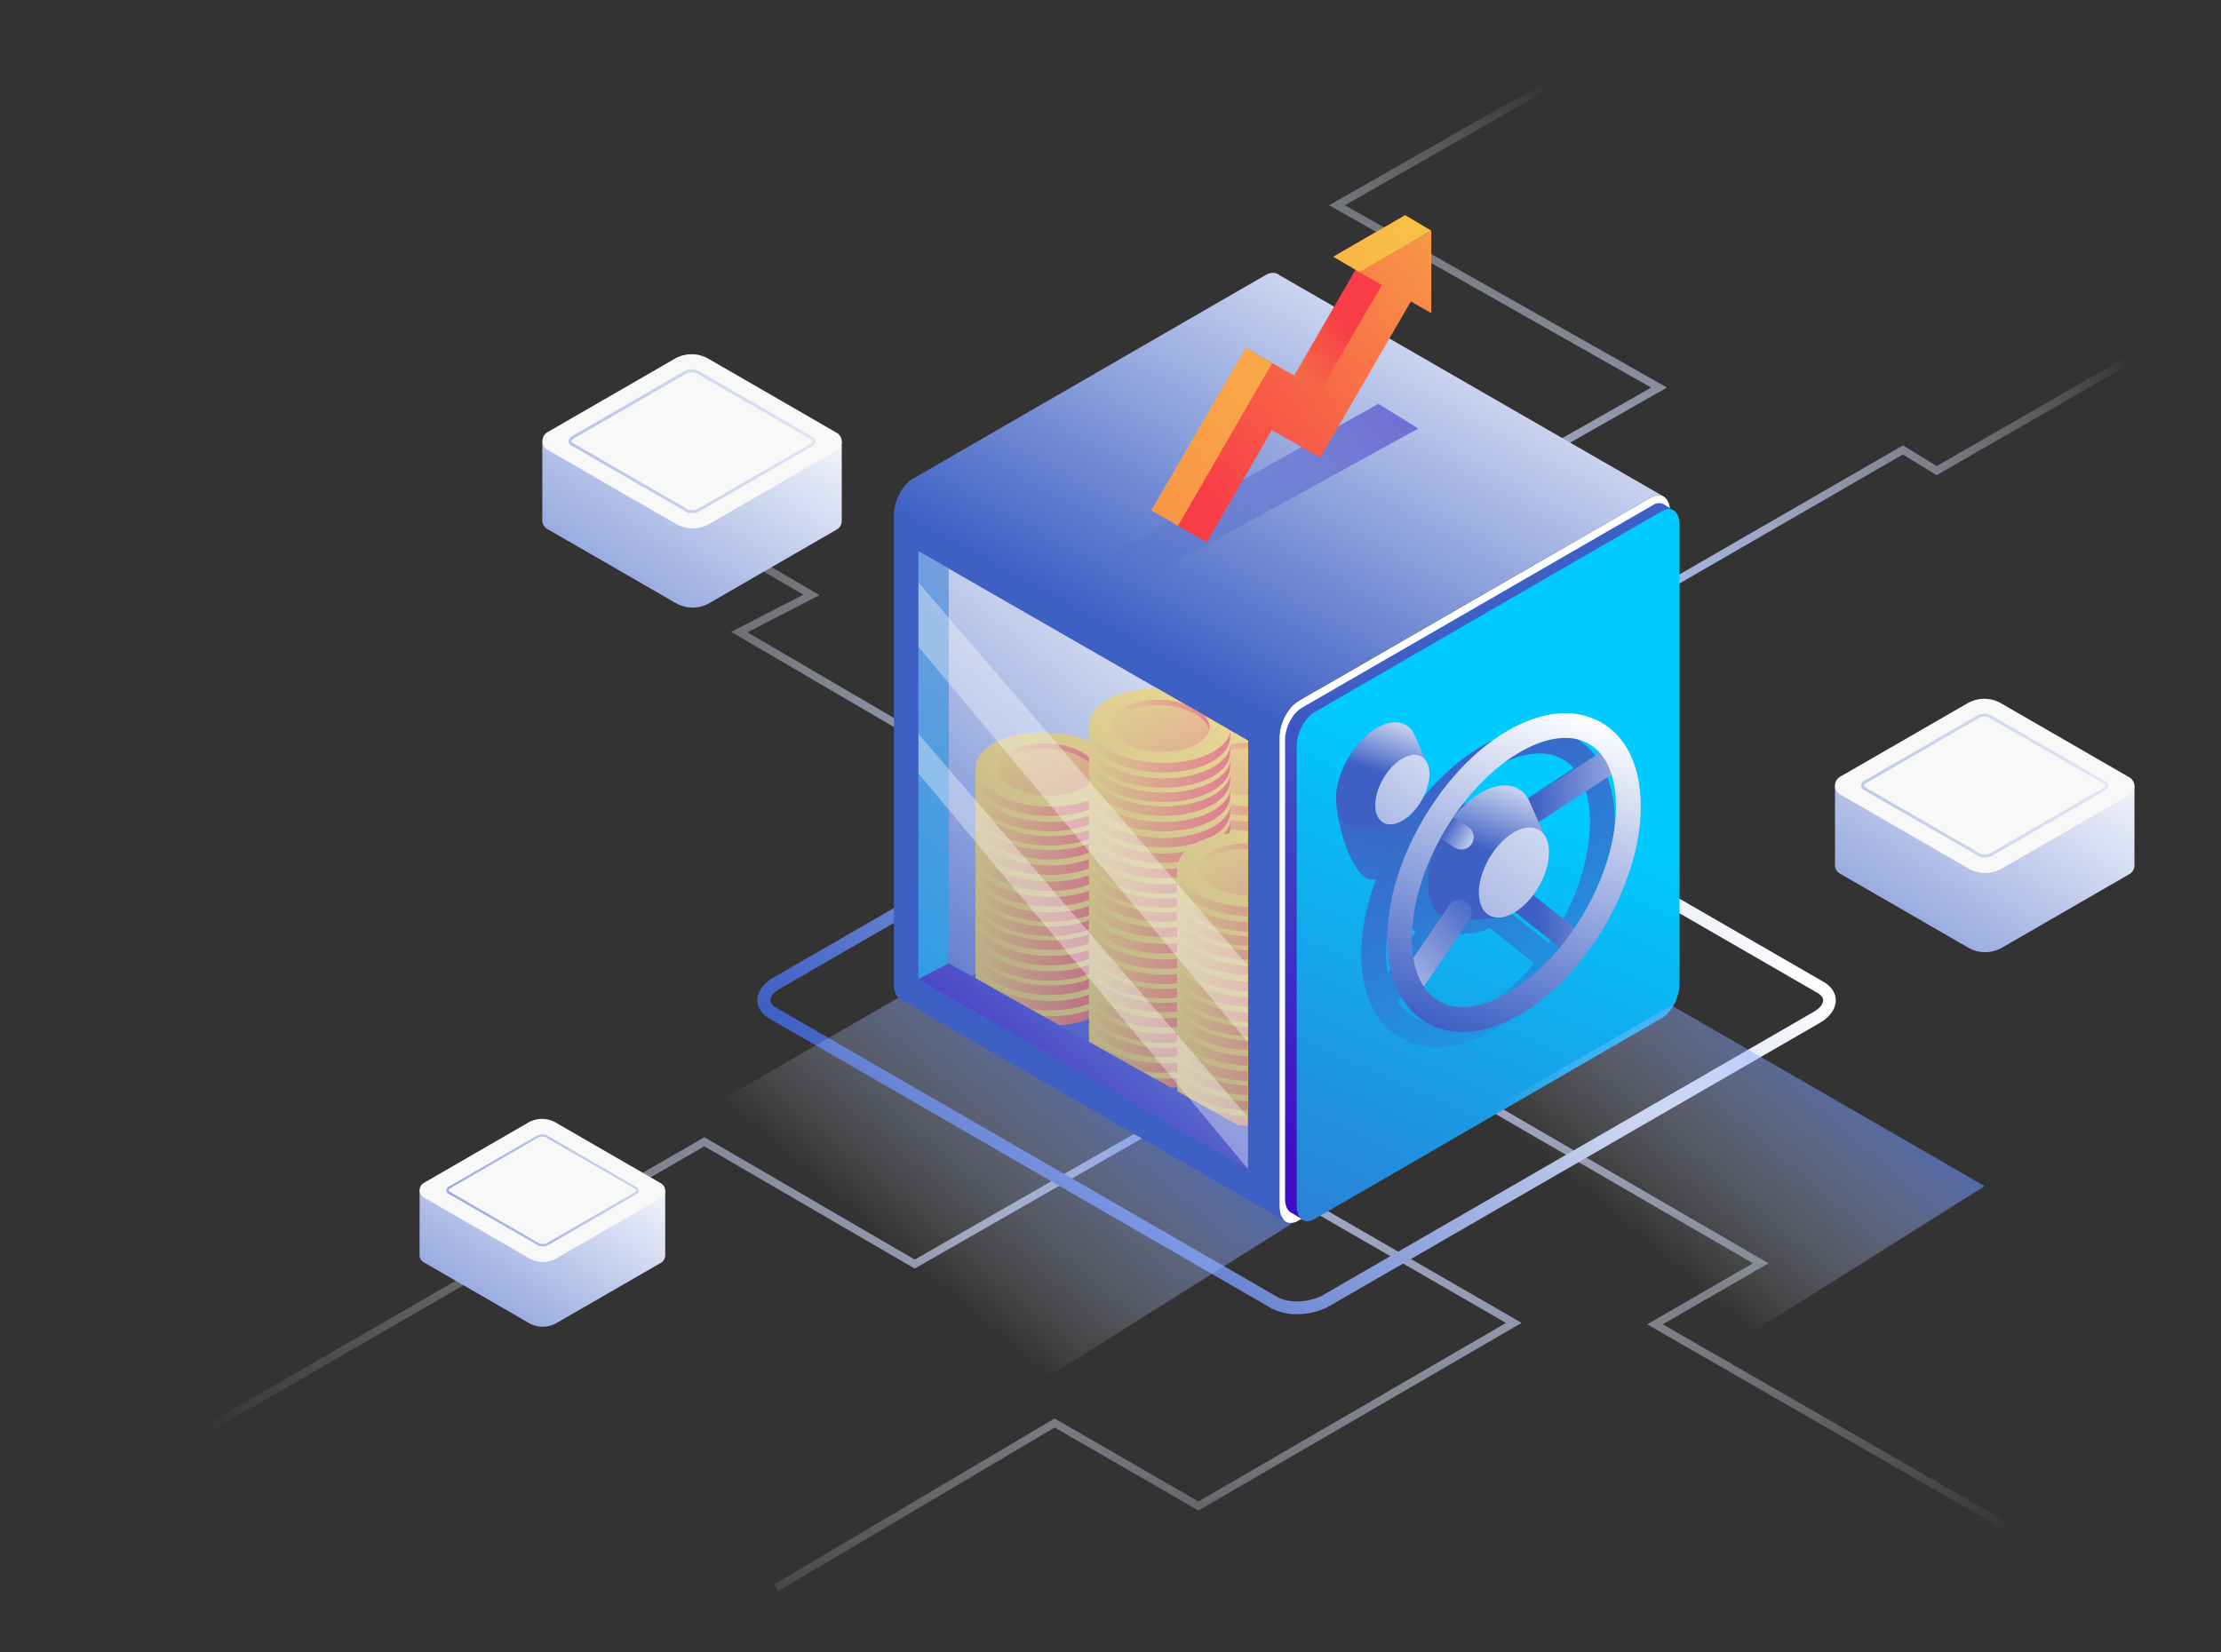<svg xmlns="http://www.w3.org/2000/svg" xmlns:xlink="http://www.w3.org/1999/xlink" viewBox="0 0 717.98 534.22"><rect x="0" y="0" width="717.98" height="534.22" fill="#333333" stroke="none"/><defs><style>.cls-1,.cls-235{fill:url(#linear-gradient);}.cls-2{fill:url(#linear-gradient-2);}.cls-3{fill:url(#linear-gradient-3);}.cls-4{fill:url(#linear-gradient-4);}.cls-5{fill:url(#linear-gradient-5);}.cls-6{fill:url(#linear-gradient-6);}.cls-7{fill:url(#linear-gradient-7);}.cls-8{fill:url(#linear-gradient-8);}.cls-9{fill:url(#linear-gradient-9);}.cls-10,.cls-236{fill:#fff;}.cls-11{fill:url(#linear-gradient-10);}.cls-12{fill:url(#linear-gradient-11);}.cls-13{fill:url(#linear-gradient-12);}.cls-14{fill:url(#linear-gradient-13);}.cls-15{fill:url(#linear-gradient-14);}.cls-16{fill:url(#linear-gradient-15);}.cls-17{fill:url(#linear-gradient-16);}.cls-18{fill:url(#linear-gradient-17);}.cls-19{fill:url(#linear-gradient-18);}.cls-20{fill:url(#linear-gradient-19);}.cls-21{fill:url(#linear-gradient-20);}.cls-22{fill:url(#linear-gradient-21);}.cls-23{fill:url(#linear-gradient-22);}.cls-24{fill:url(#linear-gradient-23);}.cls-25{fill:url(#linear-gradient-24);}.cls-26{fill:url(#linear-gradient-25);}.cls-27{fill:url(#linear-gradient-26);}.cls-28{fill:url(#linear-gradient-27);}.cls-29{clip-path:url(#clip-path);}.cls-30{fill:url(#linear-gradient-29);}.cls-31{fill:url(#linear-gradient-30);}.cls-32{fill:#f8d247;}.cls-33{fill:url(#linear-gradient-31);}.cls-34{fill:url(#linear-gradient-32);}.cls-35{fill:url(#linear-gradient-33);}.cls-36{fill:url(#linear-gradient-34);}.cls-37{fill:url(#linear-gradient-35);}.cls-38{fill:url(#linear-gradient-36);}.cls-39{fill:url(#linear-gradient-37);}.cls-40{fill:url(#linear-gradient-38);}.cls-41{fill:url(#linear-gradient-39);}.cls-42{fill:url(#linear-gradient-40);}.cls-43{fill:url(#linear-gradient-41);}.cls-44{fill:url(#linear-gradient-42);}.cls-45{fill:url(#linear-gradient-43);}.cls-46{fill:url(#linear-gradient-44);}.cls-47{fill:url(#linear-gradient-45);}.cls-48{fill:url(#linear-gradient-46);}.cls-49{fill:url(#linear-gradient-47);}.cls-50{fill:url(#linear-gradient-48);}.cls-51{fill:url(#linear-gradient-49);}.cls-52{fill:url(#linear-gradient-50);}.cls-53{fill:url(#linear-gradient-51);}.cls-54{fill:url(#linear-gradient-52);}.cls-55{fill:url(#linear-gradient-53);}.cls-56{fill:url(#linear-gradient-54);}.cls-57{fill:url(#linear-gradient-55);}.cls-58{fill:url(#linear-gradient-56);}.cls-59{fill:url(#linear-gradient-57);}.cls-60{fill:url(#linear-gradient-58);}.cls-61{fill:url(#linear-gradient-59);}.cls-62{fill:url(#linear-gradient-60);}.cls-63{fill:url(#linear-gradient-61);}.cls-64{fill:url(#linear-gradient-62);}.cls-65{fill:url(#linear-gradient-63);}.cls-66{fill:url(#linear-gradient-64);}.cls-67{fill:url(#linear-gradient-65);}.cls-68{fill:url(#linear-gradient-66);}.cls-69{fill:url(#linear-gradient-67);}.cls-70{fill:url(#linear-gradient-68);}.cls-71{fill:url(#linear-gradient-69);}.cls-72{fill:url(#linear-gradient-70);}.cls-73{fill:url(#linear-gradient-71);}.cls-74{fill:url(#linear-gradient-72);}.cls-75{fill:url(#linear-gradient-73);}.cls-76{fill:url(#linear-gradient-74);}.cls-77{fill:url(#linear-gradient-75);}.cls-78{fill:url(#linear-gradient-76);}.cls-79{fill:url(#linear-gradient-77);}.cls-80{fill:url(#linear-gradient-78);}.cls-81{fill:url(#linear-gradient-79);}.cls-82{fill:url(#linear-gradient-80);}.cls-83{fill:url(#linear-gradient-81);}.cls-84{fill:url(#linear-gradient-82);}.cls-85{fill:url(#linear-gradient-83);}.cls-86{fill:url(#linear-gradient-84);}.cls-87{fill:url(#linear-gradient-85);}.cls-88{fill:url(#linear-gradient-86);}.cls-89{fill:url(#linear-gradient-87);}.cls-90{fill:url(#linear-gradient-88);}.cls-91{fill:url(#linear-gradient-89);}.cls-92{fill:url(#linear-gradient-90);}.cls-93{fill:url(#linear-gradient-91);}.cls-94{fill:url(#linear-gradient-92);}.cls-95{fill:url(#linear-gradient-93);}.cls-96{fill:url(#linear-gradient-94);}.cls-97{fill:url(#linear-gradient-95);}.cls-98{fill:url(#linear-gradient-96);}.cls-99{fill:url(#linear-gradient-97);}.cls-100{fill:url(#linear-gradient-98);}.cls-101{fill:url(#linear-gradient-99);}.cls-102{fill:url(#linear-gradient-100);}.cls-103{fill:url(#linear-gradient-101);}.cls-104{fill:url(#linear-gradient-102);}.cls-105{fill:url(#linear-gradient-103);}.cls-106{fill:url(#linear-gradient-104);}.cls-107{fill:url(#linear-gradient-105);}.cls-108{fill:url(#linear-gradient-106);}.cls-109{fill:url(#linear-gradient-107);}.cls-110{fill:url(#linear-gradient-108);}.cls-111{fill:url(#linear-gradient-109);}.cls-112{fill:url(#linear-gradient-110);}.cls-113{fill:url(#linear-gradient-111);}.cls-114{fill:url(#linear-gradient-112);}.cls-115{fill:url(#linear-gradient-113);}.cls-116{fill:url(#linear-gradient-114);}.cls-117{fill:url(#linear-gradient-115);}.cls-118{fill:url(#linear-gradient-116);}.cls-119{fill:url(#linear-gradient-117);}.cls-120{fill:url(#linear-gradient-118);}.cls-121{fill:url(#linear-gradient-119);}.cls-122{fill:url(#linear-gradient-120);}.cls-123{fill:url(#linear-gradient-121);}.cls-124{fill:url(#linear-gradient-122);}.cls-125{fill:url(#linear-gradient-123);}.cls-126{fill:url(#linear-gradient-124);}.cls-127{fill:url(#linear-gradient-125);}.cls-128{fill:url(#linear-gradient-126);}.cls-129{fill:url(#linear-gradient-127);}.cls-130{fill:url(#linear-gradient-128);}.cls-131{fill:url(#linear-gradient-129);}.cls-132{fill:url(#linear-gradient-130);}.cls-133{fill:url(#linear-gradient-131);}.cls-134{fill:url(#linear-gradient-132);}.cls-135{fill:url(#linear-gradient-133);}.cls-136{fill:url(#linear-gradient-134);}.cls-137{fill:url(#linear-gradient-135);}.cls-138{fill:url(#linear-gradient-136);}.cls-139{fill:url(#linear-gradient-137);}.cls-140{fill:url(#linear-gradient-138);}.cls-141{fill:url(#linear-gradient-139);}.cls-142{fill:url(#linear-gradient-140);}.cls-143{fill:url(#linear-gradient-141);}.cls-144{fill:url(#linear-gradient-142);}.cls-145{fill:url(#linear-gradient-143);}.cls-146{fill:url(#linear-gradient-144);}.cls-147{fill:url(#linear-gradient-145);}.cls-148{fill:url(#linear-gradient-146);}.cls-149{fill:url(#linear-gradient-147);}.cls-150{fill:url(#linear-gradient-148);}.cls-151{fill:url(#linear-gradient-149);}.cls-152{fill:url(#linear-gradient-150);}.cls-153{fill:url(#linear-gradient-151);}.cls-154{fill:url(#linear-gradient-152);}.cls-155{fill:url(#linear-gradient-153);}.cls-156{fill:url(#linear-gradient-154);}.cls-157{fill:url(#linear-gradient-155);}.cls-158{fill:url(#linear-gradient-156);}.cls-159{fill:url(#linear-gradient-157);}.cls-160{fill:url(#linear-gradient-158);}.cls-161{fill:url(#linear-gradient-159);}.cls-162{fill:url(#linear-gradient-160);}.cls-163{fill:url(#linear-gradient-161);}.cls-164{fill:url(#linear-gradient-162);}.cls-165{fill:url(#linear-gradient-163);}.cls-166{fill:url(#linear-gradient-164);}.cls-167{fill:url(#linear-gradient-165);}.cls-168{fill:url(#linear-gradient-166);}.cls-169{fill:url(#linear-gradient-167);}.cls-170{fill:url(#linear-gradient-168);}.cls-171{fill:url(#linear-gradient-169);}.cls-172{fill:url(#linear-gradient-170);}.cls-173{fill:url(#linear-gradient-171);}.cls-174{fill:url(#linear-gradient-172);}.cls-175{fill:url(#linear-gradient-173);}.cls-176{fill:url(#linear-gradient-174);}.cls-177{fill:url(#linear-gradient-175);}.cls-178{fill:url(#linear-gradient-176);}.cls-179{fill:url(#linear-gradient-177);}.cls-180{fill:url(#linear-gradient-178);}.cls-181{fill:url(#linear-gradient-179);}.cls-182{fill:url(#linear-gradient-180);}.cls-183{fill:url(#linear-gradient-181);}.cls-184{fill:url(#linear-gradient-182);}.cls-185{fill:url(#linear-gradient-183);}.cls-186{fill:url(#linear-gradient-184);}.cls-187{fill:url(#linear-gradient-185);}.cls-188{fill:url(#linear-gradient-186);}.cls-189{fill:url(#linear-gradient-187);}.cls-190{fill:url(#linear-gradient-188);}.cls-191{fill:url(#linear-gradient-189);}.cls-192{fill:url(#linear-gradient-190);}.cls-193{fill:url(#linear-gradient-191);}.cls-194{fill:url(#linear-gradient-192);}.cls-195{fill:url(#linear-gradient-193);}.cls-196{fill:url(#linear-gradient-194);}.cls-197{fill:url(#linear-gradient-195);}.cls-198{fill:url(#linear-gradient-196);}.cls-199{fill:url(#linear-gradient-197);}.cls-200{fill:url(#linear-gradient-198);}.cls-201{fill:url(#linear-gradient-199);}.cls-202{fill:url(#linear-gradient-200);}.cls-203{fill:url(#linear-gradient-201);}.cls-204{fill:url(#linear-gradient-202);}.cls-205{fill:url(#linear-gradient-203);}.cls-206{fill:url(#linear-gradient-204);}.cls-207{fill:url(#linear-gradient-205);}.cls-208{fill:url(#linear-gradient-206);}.cls-209{fill:url(#linear-gradient-207);}.cls-210{fill:url(#linear-gradient-208);}.cls-211{fill:url(#linear-gradient-209);}.cls-212{fill:url(#linear-gradient-210);}.cls-213{fill:url(#linear-gradient-211);}.cls-214{fill:url(#linear-gradient-212);}.cls-215{fill:url(#linear-gradient-213);}.cls-216{fill:url(#linear-gradient-214);}.cls-217{fill:url(#linear-gradient-215);}.cls-218{fill:url(#linear-gradient-216);}.cls-219{fill:url(#linear-gradient-217);}.cls-220{fill:url(#linear-gradient-218);}.cls-221{fill:url(#linear-gradient-219);}.cls-222{fill:url(#linear-gradient-220);}.cls-223{fill:url(#linear-gradient-221);}.cls-224{fill:url(#linear-gradient-222);}.cls-225{fill:url(#linear-gradient-223);}.cls-226{fill:url(#linear-gradient-224);}.cls-227{fill:url(#linear-gradient-225);}.cls-228{fill:url(#linear-gradient-226);}.cls-229{fill:url(#linear-gradient-227);}.cls-230{fill:url(#linear-gradient-228);}.cls-231{fill:url(#linear-gradient-229);}.cls-232{fill:url(#linear-gradient-230);}.cls-233{fill:url(#linear-gradient-231);}.cls-234{fill:url(#linear-gradient-232);}.cls-235{opacity:0.45;}.cls-236{opacity:0.35;}.cls-237{fill:url(#linear-gradient-234);}.cls-238{fill:url(#linear-gradient-235);}.cls-239{fill:url(#linear-gradient-236);}.cls-240{fill:url(#linear-gradient-237);}.cls-241{fill:url(#linear-gradient-238);}.cls-242{fill:url(#linear-gradient-239);}.cls-243{fill:#f8f8f9;}.cls-244{fill:url(#linear-gradient-240);}.cls-245{fill:url(#linear-gradient-241);}.cls-246{fill:url(#linear-gradient-242);}.cls-247{fill:url(#linear-gradient-243);}.cls-248{fill:url(#linear-gradient-244);}</style><linearGradient id="linear-gradient" x1="420.34" y1="192.83" x2="288.06" y2="353.58" gradientUnits="userSpaceOnUse"><stop offset="0" stop-color="#fff"/><stop offset="1" stop-color="#3e60c4"/></linearGradient><linearGradient id="linear-gradient-2" x1="645.27" y1="501.75" x2="457.95" y2="299.62" gradientUnits="userSpaceOnUse"><stop offset="0" stop-color="#fff" stop-opacity="0"/><stop offset="1" stop-color="#a4b3e1"/></linearGradient><linearGradient id="linear-gradient-3" x1="70.04" y1="474.36" x2="390.7" y2="331.49" xlink:href="#linear-gradient-2"/><linearGradient id="linear-gradient-4" x1="367.07" y1="538.58" x2="377.65" y2="357.62" xlink:href="#linear-gradient-2"/><linearGradient id="linear-gradient-5" x1="177.05" y1="146.91" x2="370.71" y2="282.37" xlink:href="#linear-gradient-2"/><linearGradient id="linear-gradient-6" x1="503.78" y1="27.78" x2="462.51" y2="171.71" xlink:href="#linear-gradient-2"/><linearGradient id="linear-gradient-7" x1="690.86" y1="119.95" x2="541.64" y2="185.56" xlink:href="#linear-gradient-2"/><linearGradient id="linear-gradient-8" x1="528.5" y1="238.14" x2="309.87" y2="408.75" xlink:href="#linear-gradient"/><linearGradient id="linear-gradient-9" x1="292.7" y1="407.28" x2="394.04" y2="288.2" gradientUnits="userSpaceOnUse"><stop offset="0" stop-color="#fff" stop-opacity="0"/><stop offset="1" stop-color="#0042ff"/></linearGradient><linearGradient id="linear-gradient-10" x1="538.07" y1="160.68" x2="538.07" y2="160.68" xlink:href="#linear-gradient"/><linearGradient id="linear-gradient-11" x1="469.2" y1="66.39" x2="385.48" y2="218.76" xlink:href="#linear-gradient"/><linearGradient id="linear-gradient-12" x1="517.24" y1="283.42" x2="414.23" y2="269.07" gradientUnits="userSpaceOnUse"><stop offset="0" stop-color="#3e60c4"/><stop offset="1" stop-color="#3e0dc4"/></linearGradient><linearGradient id="linear-gradient-13" x1="560.79" y1="318.78" x2="512.4" y2="318.01" gradientUnits="userSpaceOnUse"><stop offset="0" stop-color="#3e60c4" stop-opacity="0"/><stop offset="1" stop-color="#3e0dc4"/></linearGradient><linearGradient id="linear-gradient-14" x1="-779.51" y1="224.39" x2="-761.56" y2="383.9" gradientTransform="matrix(-1, 0, 0, 1, -295.94, 0)" xlink:href="#linear-gradient-12"/><linearGradient id="linear-gradient-15" x1="-696.32" y1="460.65" x2="-788.15" y2="254.77" gradientTransform="matrix(-1, 0, 0, 1, -295.94, 0)" gradientUnits="userSpaceOnUse"><stop offset="0" stop-color="#3e60c4"/><stop offset="1" stop-color="#00caff"/></linearGradient><linearGradient id="linear-gradient-16" x1="530.43" y1="401.42" x2="627.24" y2="287.66" xlink:href="#linear-gradient-9"/><linearGradient id="linear-gradient-17" x1="445.86" y1="255.76" x2="409.23" y2="402.65" gradientTransform="matrix(1, 0, 0, 1, 0, 0)" xlink:href="#linear-gradient-15"/><linearGradient id="linear-gradient-18" x1="453.97" y1="227.42" x2="446.44" y2="250.05" xlink:href="#linear-gradient"/><linearGradient id="linear-gradient-19" x1="457.31" y1="247.99" x2="545.12" y2="392.73" gradientTransform="matrix(1, 0, 0, 1, 0, 0)" xlink:href="#linear-gradient-15"/><linearGradient id="linear-gradient-20" x1="479.1" y1="217.09" x2="402.33" y2="331.06" gradientTransform="translate(444.97 -264.91) rotate(59.69)" xlink:href="#linear-gradient"/><linearGradient id="linear-gradient-21" x1="556.56" y1="251.18" x2="494.89" y2="254.81" gradientTransform="translate(221.39 -236.38) rotate(33.12)" xlink:href="#linear-gradient"/><linearGradient id="linear-gradient-22" x1="559.03" y1="293.14" x2="497.35" y2="296.77" gradientTransform="translate(422.31 -278.3) rotate(51.7)" xlink:href="#linear-gradient"/><linearGradient id="linear-gradient-23" x1="490.21" y1="246" x2="480.46" y2="275.3" xlink:href="#linear-gradient"/><linearGradient id="linear-gradient-24" x1="522.77" y1="232.62" x2="423.34" y2="380.22" gradientTransform="translate(485.98 -282.76) rotate(59.69)" xlink:href="#linear-gradient"/><linearGradient id="linear-gradient-25" x1="431.52" y1="338.59" x2="480.08" y2="290.59" xlink:href="#linear-gradient"/><linearGradient id="linear-gradient-26" x1="479.83" y1="274.82" x2="467.27" y2="267.48" xlink:href="#linear-gradient"/><linearGradient id="linear-gradient-27" x1="506.9" y1="229.58" x2="471.91" y2="334.7" xlink:href="#linear-gradient"/><clipPath id="clip-path"><polygon class="cls-1" points="296.93 178.27 296.93 316.61 403.4 377.94 403.4 239.46 296.93 178.27"/></clipPath><linearGradient id="linear-gradient-29" x1="299.35" y1="367.28" x2="510.61" y2="267.66" xlink:href="#linear-gradient-12"/><linearGradient id="linear-gradient-30" x1="315.32" y1="319.6" x2="361.1" y2="319.6" gradientUnits="userSpaceOnUse"><stop offset="0" stop-color="#f8d247"/><stop offset="1" stop-color="#f83d47"/></linearGradient><linearGradient id="linear-gradient-31" x1="327.22" y1="306.17" x2="381.71" y2="357.45" gradientTransform="translate(641.71 -33.53) rotate(87.81)" xlink:href="#linear-gradient-30"/><linearGradient id="linear-gradient-32" x1="322.26" y1="313.08" x2="354.29" y2="313.08" xlink:href="#linear-gradient-30"/><linearGradient id="linear-gradient-33" x1="315.32" y1="314.66" x2="361.1" y2="314.66" xlink:href="#linear-gradient-30"/><linearGradient id="linear-gradient-34" x1="327.22" y1="301.23" x2="381.71" y2="352.5" gradientTransform="translate(636.77 -38.28) rotate(87.81)" xlink:href="#linear-gradient-30"/><linearGradient id="linear-gradient-35" x1="322.26" y1="308.14" x2="354.29" y2="308.14" xlink:href="#linear-gradient-30"/><linearGradient id="linear-gradient-36" x1="315.32" y1="309.66" x2="361.1" y2="309.66" xlink:href="#linear-gradient-30"/><linearGradient id="linear-gradient-37" x1="327.22" y1="296.23" x2="381.71" y2="347.5" gradientTransform="translate(631.77 -43.1) rotate(87.81)" xlink:href="#linear-gradient-30"/><linearGradient id="linear-gradient-38" x1="322.26" y1="303.14" x2="354.29" y2="303.14" xlink:href="#linear-gradient-30"/><linearGradient id="linear-gradient-39" x1="315.32" y1="305.04" x2="361.1" y2="305.04" xlink:href="#linear-gradient-30"/><linearGradient id="linear-gradient-40" x1="327.22" y1="291.61" x2="381.71" y2="342.89" gradientTransform="translate(627.16 -47.53) rotate(87.81)" xlink:href="#linear-gradient-30"/><linearGradient id="linear-gradient-41" x1="322.26" y1="298.52" x2="354.29" y2="298.52" xlink:href="#linear-gradient-30"/><linearGradient id="linear-gradient-42" x1="315.32" y1="300.1" x2="361.1" y2="300.1" xlink:href="#linear-gradient-30"/><linearGradient id="linear-gradient-43" x1="327.22" y1="286.67" x2="381.71" y2="337.94" xlink:href="#linear-gradient-30"/><linearGradient id="linear-gradient-44" x1="322.26" y1="293.58" x2="354.29" y2="293.58" xlink:href="#linear-gradient-30"/><linearGradient id="linear-gradient-45" x1="315.32" y1="295.1" x2="361.1" y2="295.1" xlink:href="#linear-gradient-30"/><linearGradient id="linear-gradient-46" x1="327.22" y1="281.67" x2="381.71" y2="332.94" gradientTransform="translate(617.22 -57.1) rotate(87.81)" xlink:href="#linear-gradient-30"/><linearGradient id="linear-gradient-47" x1="322.26" y1="288.58" x2="354.29" y2="288.58" xlink:href="#linear-gradient-30"/><linearGradient id="linear-gradient-48" x1="315.32" y1="290.62" x2="361.1" y2="290.62" xlink:href="#linear-gradient-30"/><linearGradient id="linear-gradient-49" x1="327.22" y1="277.19" x2="381.71" y2="328.47" gradientTransform="translate(612.75 -61.41) rotate(87.81)" xlink:href="#linear-gradient-30"/><linearGradient id="linear-gradient-50" x1="322.26" y1="284.1" x2="354.29" y2="284.1" xlink:href="#linear-gradient-30"/><linearGradient id="linear-gradient-51" x1="315.32" y1="286" x2="361.1" y2="286" xlink:href="#linear-gradient-30"/><linearGradient id="linear-gradient-52" x1="327.22" y1="272.57" x2="381.71" y2="323.85" gradientTransform="translate(608.14 -65.84) rotate(87.81)" xlink:href="#linear-gradient-30"/><linearGradient id="linear-gradient-53" x1="322.26" y1="279.49" x2="354.29" y2="279.49" xlink:href="#linear-gradient-30"/><linearGradient id="linear-gradient-54" x1="315.32" y1="281.06" x2="361.1" y2="281.06" xlink:href="#linear-gradient-30"/><linearGradient id="linear-gradient-55" x1="327.22" y1="267.63" x2="381.71" y2="318.91" xlink:href="#linear-gradient-30"/><linearGradient id="linear-gradient-56" x1="322.26" y1="274.55" x2="354.29" y2="274.55" xlink:href="#linear-gradient-30"/><linearGradient id="linear-gradient-57" x1="315.32" y1="276.06" x2="361.1" y2="276.06" xlink:href="#linear-gradient-30"/><linearGradient id="linear-gradient-58" x1="327.22" y1="262.63" x2="381.71" y2="313.91" gradientTransform="translate(598.2 -75.41) rotate(87.81)" xlink:href="#linear-gradient-30"/><linearGradient id="linear-gradient-59" x1="322.26" y1="269.54" x2="354.29" y2="269.54" xlink:href="#linear-gradient-30"/><linearGradient id="linear-gradient-60" x1="315.32" y1="270.86" x2="361.1" y2="270.86" xlink:href="#linear-gradient-30"/><linearGradient id="linear-gradient-61" x1="327.22" y1="257.43" x2="381.71" y2="308.7" xlink:href="#linear-gradient-30"/><linearGradient id="linear-gradient-62" x1="322.26" y1="264.34" x2="354.29" y2="264.34" xlink:href="#linear-gradient-30"/><linearGradient id="linear-gradient-63" x1="315.32" y1="265.85" x2="361.1" y2="265.85" xlink:href="#linear-gradient-30"/><linearGradient id="linear-gradient-64" x1="327.22" y1="252.42" x2="381.71" y2="303.7" gradientTransform="translate(588 -85.23) rotate(87.81)" xlink:href="#linear-gradient-30"/><linearGradient id="linear-gradient-65" x1="322.26" y1="259.34" x2="354.29" y2="259.34" xlink:href="#linear-gradient-30"/><linearGradient id="linear-gradient-66" x1="315.32" y1="261.38" x2="361.1" y2="261.38" xlink:href="#linear-gradient-30"/><linearGradient id="linear-gradient-67" x1="327.22" y1="247.95" x2="381.71" y2="299.22" gradientTransform="translate(583.53 -89.53) rotate(87.81)" xlink:href="#linear-gradient-30"/><linearGradient id="linear-gradient-68" x1="322.26" y1="254.86" x2="354.29" y2="254.86" xlink:href="#linear-gradient-30"/><linearGradient id="linear-gradient-69" x1="315.32" y1="256.76" x2="361.1" y2="256.76" xlink:href="#linear-gradient-30"/><linearGradient id="linear-gradient-70" x1="327.22" y1="243.33" x2="381.71" y2="294.61" gradientTransform="translate(578.92 -93.97) rotate(87.81)" xlink:href="#linear-gradient-30"/><linearGradient id="linear-gradient-71" x1="322.26" y1="250.24" x2="354.29" y2="250.24" xlink:href="#linear-gradient-30"/><linearGradient id="linear-gradient-72" x1="315.32" y1="251.82" x2="361.1" y2="251.82" xlink:href="#linear-gradient-30"/><linearGradient id="linear-gradient-73" x1="327.22" y1="238.39" x2="381.71" y2="289.67" xlink:href="#linear-gradient-30"/><linearGradient id="linear-gradient-74" x1="322.26" y1="245.3" x2="354.29" y2="245.3" xlink:href="#linear-gradient-30"/><linearGradient id="linear-gradient-75" x1="380.39" y1="319.46" x2="426.18" y2="319.46" xlink:href="#linear-gradient-30"/><linearGradient id="linear-gradient-76" x1="392.3" y1="306.03" x2="446.78" y2="357.31" gradientTransform="translate(704.17 -98.69) rotate(87.81)" xlink:href="#linear-gradient-30"/><linearGradient id="linear-gradient-77" x1="387.33" y1="312.95" x2="419.36" y2="312.95" xlink:href="#linear-gradient-30"/><linearGradient id="linear-gradient-78" x1="380.39" y1="314.52" x2="426.18" y2="314.52" xlink:href="#linear-gradient-30"/><linearGradient id="linear-gradient-79" x1="392.3" y1="301.09" x2="446.78" y2="352.37" gradientTransform="translate(699.23 -103.44) rotate(87.81)" xlink:href="#linear-gradient-30"/><linearGradient id="linear-gradient-80" x1="387.33" y1="308" x2="419.36" y2="308" xlink:href="#linear-gradient-30"/><linearGradient id="linear-gradient-81" x1="380.39" y1="309.52" x2="426.18" y2="309.52" xlink:href="#linear-gradient-30"/><linearGradient id="linear-gradient-82" x1="392.3" y1="296.09" x2="446.78" y2="347.37" gradientTransform="translate(694.23 -108.25) rotate(87.81)" xlink:href="#linear-gradient-30"/><linearGradient id="linear-gradient-83" x1="387.33" y1="303" x2="419.36" y2="303" xlink:href="#linear-gradient-30"/><linearGradient id="linear-gradient-84" x1="380.39" y1="304.9" x2="426.18" y2="304.9" xlink:href="#linear-gradient-30"/><linearGradient id="linear-gradient-85" x1="392.3" y1="291.47" x2="446.78" y2="342.75" gradientTransform="translate(689.62 -112.69) rotate(87.81)" xlink:href="#linear-gradient-30"/><linearGradient id="linear-gradient-86" x1="387.33" y1="298.39" x2="419.36" y2="298.39" xlink:href="#linear-gradient-30"/><linearGradient id="linear-gradient-87" x1="380.39" y1="299.96" x2="426.18" y2="299.96" xlink:href="#linear-gradient-30"/><linearGradient id="linear-gradient-88" x1="392.3" y1="286.53" x2="446.78" y2="337.81" xlink:href="#linear-gradient-30"/><linearGradient id="linear-gradient-89" x1="387.33" y1="293.44" x2="419.36" y2="293.44" xlink:href="#linear-gradient-30"/><linearGradient id="linear-gradient-90" x1="380.39" y1="294.96" x2="426.18" y2="294.96" xlink:href="#linear-gradient-30"/><linearGradient id="linear-gradient-91" x1="392.3" y1="281.53" x2="446.78" y2="332.81" gradientTransform="translate(679.68 -122.26) rotate(87.81)" xlink:href="#linear-gradient-30"/><linearGradient id="linear-gradient-92" x1="387.33" y1="288.44" x2="419.36" y2="288.44" xlink:href="#linear-gradient-30"/><linearGradient id="linear-gradient-93" x1="380.39" y1="290.48" x2="426.18" y2="290.48" xlink:href="#linear-gradient-30"/><linearGradient id="linear-gradient-94" x1="392.3" y1="277.05" x2="446.78" y2="328.33" gradientTransform="translate(675.21 -126.56) rotate(87.81)" xlink:href="#linear-gradient-30"/><linearGradient id="linear-gradient-95" x1="387.33" y1="283.97" x2="419.36" y2="283.97" xlink:href="#linear-gradient-30"/><linearGradient id="linear-gradient-96" x1="380.39" y1="285.87" x2="426.18" y2="285.87" xlink:href="#linear-gradient-30"/><linearGradient id="linear-gradient-97" x1="392.3" y1="272.44" x2="446.78" y2="323.71" gradientTransform="translate(670.59 -131) rotate(87.81)" xlink:href="#linear-gradient-30"/><linearGradient id="linear-gradient-98" x1="387.33" y1="279.35" x2="419.36" y2="279.35" xlink:href="#linear-gradient-30"/><linearGradient id="linear-gradient-99" x1="380.39" y1="280.93" x2="426.18" y2="280.93" xlink:href="#linear-gradient-30"/><linearGradient id="linear-gradient-100" x1="392.3" y1="267.5" x2="446.78" y2="318.77" xlink:href="#linear-gradient-30"/><linearGradient id="linear-gradient-101" x1="387.33" y1="274.41" x2="419.36" y2="274.41" xlink:href="#linear-gradient-30"/><linearGradient id="linear-gradient-102" x1="380.39" y1="275.92" x2="426.18" y2="275.92" xlink:href="#linear-gradient-30"/><linearGradient id="linear-gradient-103" x1="392.3" y1="262.49" x2="446.78" y2="313.77" gradientTransform="translate(660.66 -140.57) rotate(87.81)" xlink:href="#linear-gradient-30"/><linearGradient id="linear-gradient-104" x1="387.33" y1="269.41" x2="419.36" y2="269.41" xlink:href="#linear-gradient-30"/><linearGradient id="linear-gradient-105" x1="380.39" y1="270.72" x2="426.18" y2="270.72" xlink:href="#linear-gradient-30"/><linearGradient id="linear-gradient-106" x1="392.3" y1="257.29" x2="446.78" y2="308.57" xlink:href="#linear-gradient-30"/><linearGradient id="linear-gradient-107" x1="387.33" y1="264.2" x2="419.36" y2="264.2" xlink:href="#linear-gradient-30"/><linearGradient id="linear-gradient-108" x1="380.39" y1="265.72" x2="426.18" y2="265.72" xlink:href="#linear-gradient-30"/><linearGradient id="linear-gradient-109" x1="392.3" y1="252.29" x2="446.78" y2="303.56" gradientTransform="translate(650.46 -150.38) rotate(87.81)" xlink:href="#linear-gradient-30"/><linearGradient id="linear-gradient-110" x1="387.33" y1="259.2" x2="419.36" y2="259.2" xlink:href="#linear-gradient-30"/><linearGradient id="linear-gradient-111" x1="380.39" y1="261.24" x2="426.18" y2="261.24" xlink:href="#linear-gradient-30"/><linearGradient id="linear-gradient-112" x1="392.3" y1="247.81" x2="446.78" y2="299.09" gradientTransform="translate(645.99 -154.69) rotate(87.81)" xlink:href="#linear-gradient-30"/><linearGradient id="linear-gradient-113" x1="387.33" y1="254.72" x2="419.36" y2="254.72" xlink:href="#linear-gradient-30"/><linearGradient id="linear-gradient-114" x1="380.39" y1="256.63" x2="426.18" y2="256.63" xlink:href="#linear-gradient-30"/><linearGradient id="linear-gradient-115" x1="392.3" y1="243.2" x2="446.78" y2="294.47" gradientTransform="translate(641.37 -159.13) rotate(87.81)" xlink:href="#linear-gradient-30"/><linearGradient id="linear-gradient-116" x1="387.33" y1="250.11" x2="419.36" y2="250.11" xlink:href="#linear-gradient-30"/><linearGradient id="linear-gradient-117" x1="380.39" y1="251.69" x2="426.18" y2="251.69" xlink:href="#linear-gradient-30"/><linearGradient id="linear-gradient-118" x1="392.3" y1="238.26" x2="446.78" y2="289.53" xlink:href="#linear-gradient-30"/><linearGradient id="linear-gradient-119" x1="387.33" y1="245.17" x2="419.36" y2="245.17" xlink:href="#linear-gradient-30"/><linearGradient id="linear-gradient-120" x1="352" y1="339.75" x2="397.79" y2="339.75" xlink:href="#linear-gradient-30"/><linearGradient id="linear-gradient-121" x1="363.91" y1="326.32" x2="418.4" y2="377.6" gradientTransform="translate(697.14 -50.8) rotate(87.81)" xlink:href="#linear-gradient-30"/><linearGradient id="linear-gradient-122" x1="358.94" y1="333.24" x2="390.97" y2="333.24" xlink:href="#linear-gradient-30"/><linearGradient id="linear-gradient-123" x1="352" y1="334.81" x2="397.79" y2="334.81" xlink:href="#linear-gradient-30"/><linearGradient id="linear-gradient-124" x1="363.91" y1="321.38" x2="418.4" y2="372.66" gradientTransform="translate(692.2 -55.56) rotate(87.81)" xlink:href="#linear-gradient-30"/><linearGradient id="linear-gradient-125" x1="358.94" y1="328.29" x2="390.97" y2="328.29" xlink:href="#linear-gradient-30"/><linearGradient id="linear-gradient-126" x1="352" y1="329.81" x2="397.79" y2="329.81" xlink:href="#linear-gradient-30"/><linearGradient id="linear-gradient-127" x1="363.91" y1="316.38" x2="418.4" y2="367.66" gradientTransform="translate(687.2 -60.37) rotate(87.81)" xlink:href="#linear-gradient-30"/><linearGradient id="linear-gradient-128" x1="358.94" y1="323.29" x2="390.97" y2="323.29" xlink:href="#linear-gradient-30"/><linearGradient id="linear-gradient-129" x1="352" y1="325.19" x2="397.79" y2="325.19" xlink:href="#linear-gradient-30"/><linearGradient id="linear-gradient-130" x1="363.91" y1="311.76" x2="418.4" y2="363.04" gradientTransform="translate(682.59 -64.81) rotate(87.81)" xlink:href="#linear-gradient-30"/><linearGradient id="linear-gradient-131" x1="358.94" y1="318.68" x2="390.97" y2="318.68" xlink:href="#linear-gradient-30"/><linearGradient id="linear-gradient-132" x1="352" y1="320.25" x2="397.79" y2="320.25" xlink:href="#linear-gradient-30"/><linearGradient id="linear-gradient-133" x1="363.91" y1="306.82" x2="418.4" y2="358.1" xlink:href="#linear-gradient-30"/><linearGradient id="linear-gradient-134" x1="358.94" y1="313.74" x2="390.97" y2="313.74" xlink:href="#linear-gradient-30"/><linearGradient id="linear-gradient-135" x1="352" y1="315.25" x2="397.79" y2="315.25" xlink:href="#linear-gradient-30"/><linearGradient id="linear-gradient-136" x1="363.91" y1="301.82" x2="418.4" y2="353.1" gradientTransform="translate(672.65 -74.37) rotate(87.81)" xlink:href="#linear-gradient-30"/><linearGradient id="linear-gradient-137" x1="358.94" y1="308.73" x2="390.97" y2="308.73" xlink:href="#linear-gradient-30"/><linearGradient id="linear-gradient-138" x1="352" y1="310.77" x2="397.79" y2="310.77" xlink:href="#linear-gradient-30"/><linearGradient id="linear-gradient-139" x1="363.91" y1="297.34" x2="418.4" y2="348.62" gradientTransform="translate(668.18 -78.68) rotate(87.81)" xlink:href="#linear-gradient-30"/><linearGradient id="linear-gradient-140" x1="358.94" y1="304.26" x2="390.97" y2="304.26" xlink:href="#linear-gradient-30"/><linearGradient id="linear-gradient-141" x1="352" y1="306.16" x2="397.79" y2="306.16" xlink:href="#linear-gradient-30"/><linearGradient id="linear-gradient-142" x1="363.91" y1="292.73" x2="418.4" y2="344" gradientTransform="translate(663.56 -83.12) rotate(87.81)" xlink:href="#linear-gradient-30"/><linearGradient id="linear-gradient-143" x1="358.94" y1="299.64" x2="390.97" y2="299.64" xlink:href="#linear-gradient-30"/><linearGradient id="linear-gradient-144" x1="352" y1="301.22" x2="397.79" y2="301.22" xlink:href="#linear-gradient-30"/><linearGradient id="linear-gradient-145" x1="363.91" y1="287.79" x2="418.4" y2="339.06" xlink:href="#linear-gradient-30"/><linearGradient id="linear-gradient-146" x1="358.94" y1="294.7" x2="390.97" y2="294.7" xlink:href="#linear-gradient-30"/><linearGradient id="linear-gradient-147" x1="352" y1="296.21" x2="397.79" y2="296.21" xlink:href="#linear-gradient-30"/><linearGradient id="linear-gradient-148" x1="363.91" y1="282.78" x2="418.4" y2="334.06" gradientTransform="translate(653.63 -92.68) rotate(87.81)" xlink:href="#linear-gradient-30"/><linearGradient id="linear-gradient-149" x1="358.94" y1="289.7" x2="390.97" y2="289.7" xlink:href="#linear-gradient-30"/><linearGradient id="linear-gradient-150" x1="352" y1="291.01" x2="397.79" y2="291.01" xlink:href="#linear-gradient-30"/><linearGradient id="linear-gradient-151" x1="363.91" y1="277.58" x2="418.4" y2="328.86" xlink:href="#linear-gradient-30"/><linearGradient id="linear-gradient-152" x1="358.94" y1="284.49" x2="390.97" y2="284.49" xlink:href="#linear-gradient-30"/><linearGradient id="linear-gradient-153" x1="352" y1="286.01" x2="397.79" y2="286.01" xlink:href="#linear-gradient-30"/><linearGradient id="linear-gradient-154" x1="363.91" y1="272.58" x2="418.4" y2="323.85" gradientTransform="translate(643.43 -102.5) rotate(87.81)" xlink:href="#linear-gradient-30"/><linearGradient id="linear-gradient-155" x1="358.94" y1="279.49" x2="390.97" y2="279.49" xlink:href="#linear-gradient-30"/><linearGradient id="linear-gradient-156" x1="352" y1="281.53" x2="397.79" y2="281.53" xlink:href="#linear-gradient-30"/><linearGradient id="linear-gradient-157" x1="363.91" y1="268.1" x2="418.4" y2="319.38" gradientTransform="translate(638.96 -106.81) rotate(87.81)" xlink:href="#linear-gradient-30"/><linearGradient id="linear-gradient-158" x1="358.94" y1="275.01" x2="390.97" y2="275.01" xlink:href="#linear-gradient-30"/><linearGradient id="linear-gradient-159" x1="352" y1="276.92" x2="397.79" y2="276.92" xlink:href="#linear-gradient-30"/><linearGradient id="linear-gradient-160" x1="363.91" y1="263.49" x2="418.4" y2="314.76" gradientTransform="translate(634.34 -111.25) rotate(87.81)" xlink:href="#linear-gradient-30"/><linearGradient id="linear-gradient-161" x1="358.94" y1="270.4" x2="390.97" y2="270.4" xlink:href="#linear-gradient-30"/><linearGradient id="linear-gradient-162" x1="352" y1="271.98" x2="397.79" y2="271.98" xlink:href="#linear-gradient-30"/><linearGradient id="linear-gradient-163" x1="363.91" y1="258.55" x2="418.4" y2="309.82" xlink:href="#linear-gradient-30"/><linearGradient id="linear-gradient-164" x1="358.94" y1="265.46" x2="390.97" y2="265.46" xlink:href="#linear-gradient-30"/><linearGradient id="linear-gradient-165" x1="352" y1="266.97" x2="397.79" y2="266.97" xlink:href="#linear-gradient-30"/><linearGradient id="linear-gradient-166" x1="363.91" y1="253.54" x2="418.4" y2="304.82" xlink:href="#linear-gradient-30"/><linearGradient id="linear-gradient-167" x1="358.94" y1="260.45" x2="390.97" y2="260.45" xlink:href="#linear-gradient-30"/><linearGradient id="linear-gradient-168" x1="352" y1="261.97" x2="397.79" y2="261.97" xlink:href="#linear-gradient-30"/><linearGradient id="linear-gradient-169" x1="363.91" y1="248.54" x2="418.4" y2="299.82" gradientTransform="translate(619.41 -125.62) rotate(87.81)" xlink:href="#linear-gradient-30"/><linearGradient id="linear-gradient-170" x1="358.94" y1="255.45" x2="390.97" y2="255.45" xlink:href="#linear-gradient-30"/><linearGradient id="linear-gradient-171" x1="352" y1="256.77" x2="397.79" y2="256.77" xlink:href="#linear-gradient-30"/><linearGradient id="linear-gradient-172" x1="363.91" y1="243.34" x2="418.4" y2="294.61" xlink:href="#linear-gradient-30"/><linearGradient id="linear-gradient-173" x1="358.94" y1="250.25" x2="390.97" y2="250.25" xlink:href="#linear-gradient-30"/><linearGradient id="linear-gradient-174" x1="352" y1="251.76" x2="397.79" y2="251.76" xlink:href="#linear-gradient-30"/><linearGradient id="linear-gradient-175" x1="363.91" y1="238.33" x2="418.4" y2="289.61" gradientTransform="translate(609.21 -135.44) rotate(87.81)" xlink:href="#linear-gradient-30"/><linearGradient id="linear-gradient-176" x1="358.94" y1="245.25" x2="390.97" y2="245.25" xlink:href="#linear-gradient-30"/><linearGradient id="linear-gradient-177" x1="352" y1="247.29" x2="397.79" y2="247.29" xlink:href="#linear-gradient-30"/><linearGradient id="linear-gradient-178" x1="363.91" y1="233.86" x2="418.4" y2="285.13" gradientTransform="translate(604.74 -139.74) rotate(87.81)" xlink:href="#linear-gradient-30"/><linearGradient id="linear-gradient-179" x1="358.94" y1="240.77" x2="390.97" y2="240.77" xlink:href="#linear-gradient-30"/><linearGradient id="linear-gradient-180" x1="352" y1="242.67" x2="397.79" y2="242.67" xlink:href="#linear-gradient-30"/><linearGradient id="linear-gradient-181" x1="363.91" y1="229.24" x2="418.4" y2="280.52" gradientTransform="translate(600.12 -144.18) rotate(87.81)" xlink:href="#linear-gradient-30"/><linearGradient id="linear-gradient-182" x1="358.94" y1="236.15" x2="390.97" y2="236.15" xlink:href="#linear-gradient-30"/><linearGradient id="linear-gradient-183" x1="352" y1="237.73" x2="397.79" y2="237.73" xlink:href="#linear-gradient-30"/><linearGradient id="linear-gradient-184" x1="363.91" y1="224.3" x2="418.4" y2="275.58" xlink:href="#linear-gradient-30"/><linearGradient id="linear-gradient-185" x1="358.94" y1="231.21" x2="390.97" y2="231.21" xlink:href="#linear-gradient-30"/><linearGradient id="linear-gradient-186" x1="380.5" y1="352.01" x2="426.29" y2="352.01" xlink:href="#linear-gradient-30"/><linearGradient id="linear-gradient-187" x1="392.41" y1="338.58" x2="446.89" y2="389.86" gradientTransform="translate(736.79 -67.49) rotate(87.81)" xlink:href="#linear-gradient-30"/><linearGradient id="linear-gradient-188" x1="387.44" y1="345.49" x2="419.47" y2="345.49" xlink:href="#linear-gradient-30"/><linearGradient id="linear-gradient-189" x1="380.5" y1="347.07" x2="426.29" y2="347.07" xlink:href="#linear-gradient-30"/><linearGradient id="linear-gradient-190" x1="392.41" y1="333.64" x2="446.89" y2="384.91" gradientTransform="translate(731.86 -72.25) rotate(87.81)" xlink:href="#linear-gradient-30"/><linearGradient id="linear-gradient-191" x1="387.44" y1="340.55" x2="419.47" y2="340.55" xlink:href="#linear-gradient-30"/><linearGradient id="linear-gradient-192" x1="380.5" y1="342.07" x2="426.29" y2="342.07" xlink:href="#linear-gradient-30"/><linearGradient id="linear-gradient-193" x1="392.41" y1="328.64" x2="446.89" y2="379.91" gradientTransform="translate(726.86 -77.06) rotate(87.81)" xlink:href="#linear-gradient-30"/><linearGradient id="linear-gradient-194" x1="387.44" y1="335.55" x2="419.47" y2="335.55" xlink:href="#linear-gradient-30"/><linearGradient id="linear-gradient-195" x1="380.5" y1="337.45" x2="426.29" y2="337.45" xlink:href="#linear-gradient-30"/><linearGradient id="linear-gradient-196" x1="392.41" y1="324.02" x2="446.89" y2="375.3" gradientTransform="translate(722.25 -81.5) rotate(87.81)" xlink:href="#linear-gradient-30"/><linearGradient id="linear-gradient-197" x1="387.44" y1="330.93" x2="419.47" y2="330.93" xlink:href="#linear-gradient-30"/><linearGradient id="linear-gradient-198" x1="380.5" y1="332.51" x2="426.29" y2="332.51" xlink:href="#linear-gradient-30"/><linearGradient id="linear-gradient-199" x1="392.41" y1="319.08" x2="446.89" y2="370.35" xlink:href="#linear-gradient-30"/><linearGradient id="linear-gradient-200" x1="387.44" y1="325.99" x2="419.47" y2="325.99" xlink:href="#linear-gradient-30"/><linearGradient id="linear-gradient-201" x1="380.5" y1="327.51" x2="426.29" y2="327.51" xlink:href="#linear-gradient-30"/><linearGradient id="linear-gradient-202" x1="392.41" y1="314.08" x2="446.89" y2="365.35" gradientTransform="translate(712.31 -91.06) rotate(87.81)" xlink:href="#linear-gradient-30"/><linearGradient id="linear-gradient-203" x1="387.44" y1="320.99" x2="419.47" y2="320.99" xlink:href="#linear-gradient-30"/><linearGradient id="linear-gradient-204" x1="380.5" y1="323.03" x2="426.29" y2="323.03" xlink:href="#linear-gradient-30"/><linearGradient id="linear-gradient-205" x1="392.41" y1="309.6" x2="446.89" y2="360.88" gradientTransform="translate(707.84 -95.37) rotate(87.81)" xlink:href="#linear-gradient-30"/><linearGradient id="linear-gradient-206" x1="387.44" y1="316.51" x2="419.47" y2="316.51" xlink:href="#linear-gradient-30"/><linearGradient id="linear-gradient-207" x1="380.5" y1="318.41" x2="426.29" y2="318.41" xlink:href="#linear-gradient-30"/><linearGradient id="linear-gradient-208" x1="392.41" y1="304.98" x2="446.89" y2="356.26" gradientTransform="translate(703.22 -99.81) rotate(87.81)" xlink:href="#linear-gradient-30"/><linearGradient id="linear-gradient-209" x1="387.44" y1="311.9" x2="419.47" y2="311.9" xlink:href="#linear-gradient-30"/><linearGradient id="linear-gradient-210" x1="380.5" y1="313.47" x2="426.29" y2="313.47" xlink:href="#linear-gradient-30"/><linearGradient id="linear-gradient-211" x1="392.41" y1="300.04" x2="446.89" y2="351.32" xlink:href="#linear-gradient-30"/><linearGradient id="linear-gradient-212" x1="387.44" y1="306.95" x2="419.47" y2="306.95" xlink:href="#linear-gradient-30"/><linearGradient id="linear-gradient-213" x1="380.5" y1="308.47" x2="426.29" y2="308.47" xlink:href="#linear-gradient-30"/><linearGradient id="linear-gradient-214" x1="392.41" y1="295.04" x2="446.89" y2="346.32" gradientTransform="translate(693.29 -109.37) rotate(87.81)" xlink:href="#linear-gradient-30"/><linearGradient id="linear-gradient-215" x1="387.44" y1="301.95" x2="419.47" y2="301.95" xlink:href="#linear-gradient-30"/><linearGradient id="linear-gradient-216" x1="380.5" y1="303.27" x2="426.29" y2="303.27" xlink:href="#linear-gradient-30"/><linearGradient id="linear-gradient-217" x1="392.41" y1="289.84" x2="446.89" y2="341.11" xlink:href="#linear-gradient-30"/><linearGradient id="linear-gradient-218" x1="387.44" y1="296.75" x2="419.47" y2="296.75" xlink:href="#linear-gradient-30"/><linearGradient id="linear-gradient-219" x1="380.5" y1="298.26" x2="426.29" y2="298.26" xlink:href="#linear-gradient-30"/><linearGradient id="linear-gradient-220" x1="392.41" y1="284.83" x2="446.89" y2="336.11" gradientTransform="translate(683.09 -119.19) rotate(87.81)" xlink:href="#linear-gradient-30"/><linearGradient id="linear-gradient-221" x1="387.44" y1="291.75" x2="419.47" y2="291.75" xlink:href="#linear-gradient-30"/><linearGradient id="linear-gradient-222" x1="380.5" y1="293.79" x2="426.29" y2="293.79" xlink:href="#linear-gradient-30"/><linearGradient id="linear-gradient-223" x1="392.41" y1="280.36" x2="446.89" y2="331.63" gradientTransform="translate(678.61 -123.5) rotate(87.81)" xlink:href="#linear-gradient-30"/><linearGradient id="linear-gradient-224" x1="387.44" y1="287.27" x2="419.47" y2="287.27" xlink:href="#linear-gradient-30"/><linearGradient id="linear-gradient-225" x1="380.5" y1="289.17" x2="426.29" y2="289.17" xlink:href="#linear-gradient-30"/><linearGradient id="linear-gradient-226" x1="392.41" y1="275.74" x2="446.89" y2="327.02" gradientTransform="translate(674 -127.93) rotate(87.81)" xlink:href="#linear-gradient-30"/><linearGradient id="linear-gradient-227" x1="387.44" y1="282.65" x2="419.47" y2="282.65" xlink:href="#linear-gradient-30"/><linearGradient id="linear-gradient-228" x1="380.5" y1="284.23" x2="426.29" y2="284.23" xlink:href="#linear-gradient-30"/><linearGradient id="linear-gradient-229" x1="392.41" y1="270.8" x2="446.89" y2="322.08" xlink:href="#linear-gradient-30"/><linearGradient id="linear-gradient-230" x1="387.44" y1="277.71" x2="419.47" y2="277.71" xlink:href="#linear-gradient-30"/><linearGradient id="linear-gradient-231" x1="359.1" y1="175.26" x2="246.09" y2="312.59" gradientTransform="matrix(1, 0, 0, 1, 0, 0)" xlink:href="#linear-gradient-15"/><linearGradient id="linear-gradient-232" x1="369.62" y1="323.63" x2="338.63" y2="361.29" xlink:href="#linear-gradient-12"/><linearGradient id="linear-gradient-234" x1="369.43" y1="195.84" x2="483.95" y2="61.28" xlink:href="#linear-gradient-13"/><linearGradient id="linear-gradient-235" x1="376.31" y1="149.77" x2="435.29" y2="104.93" xlink:href="#linear-gradient-30"/><linearGradient id="linear-gradient-236" x1="527.36" y1="46.59" x2="384.47" y2="154.87" xlink:href="#linear-gradient-30"/><linearGradient id="linear-gradient-237" x1="502.18" y1="44.2" x2="139.76" y2="270.81" xlink:href="#linear-gradient-30"/><linearGradient id="linear-gradient-238" x1="514.76" y1="64.32" x2="152.34" y2="290.93" xlink:href="#linear-gradient-30"/><linearGradient id="linear-gradient-239" x1="249.67" y1="115.15" x2="161.71" y2="253.72" xlink:href="#linear-gradient"/><linearGradient id="linear-gradient-240" x1="196.63" y1="362.33" x2="124.45" y2="476.06" xlink:href="#linear-gradient"/><linearGradient id="linear-gradient-241" x1="667.53" y1="226.57" x2="579.57" y2="365.15" xlink:href="#linear-gradient"/><linearGradient id="linear-gradient-242" x1="746.36" y1="238.1" x2="324.96" y2="302.28" xlink:href="#linear-gradient"/><linearGradient id="linear-gradient-243" x1="262.78" y1="357.07" x2="47.34" y2="425.72" xlink:href="#linear-gradient"/><linearGradient id="linear-gradient-244" x1="315.02" y1="111.95" x2="-23.21" y2="225.81" xlink:href="#linear-gradient"/></defs><g id="Layer_2" data-name="Layer 2"><g id="Layer_1-2" data-name="Layer 1"><polygon class="cls-2" points="716.72 534.22 532.47 428.22 566.66 408.48 465.88 349.99 467.15 347.8 571.71 408.49 537.53 428.22 717.98 532.03 716.72 534.22"/><polygon class="cls-3" points="1.26 501.38 0 499.19 227.7 367.72 295.71 407.28 387.14 354.88 388.4 357.07 295.7 410.2 227.7 370.65 1.26 501.38"/><polygon class="cls-4" points="251.56 514.51 250.27 512.33 340.91 458.67 387.43 485.5 486.84 427.77 398 376.48 399.27 374.29 491.89 427.76 387.43 488.42 340.93 461.59 251.56 514.51"/><polygon class="cls-5" points="352.67 272.32 236.36 204.32 259.67 192.3 160.44 134.23 161.72 132.05 264.91 192.44 241.61 204.46 353.94 270.14 352.67 272.32"/><polygon class="cls-6" points="432.83 185.69 431.58 183.49 533.77 125.32 429.65 66.36 546.08 0 547.33 2.2 434.77 66.36 538.89 125.31 432.83 185.69"/><polygon class="cls-7" points="502.49 212 501.23 209.81 615.16 144.02 626.09 150.7 693.97 111.66 695.23 113.85 626.05 153.64 615.13 146.97 502.49 212"/><path class="cls-8" d="M419.26,424.94a17.12,17.12,0,0,1-8.42-2h0l-162-93.51c-2.56-1.48-4-3.62-4-6,0-2.76,1.89-5.42,5.18-7.33l158.42-91.46c5.67-3.27,14-3.58,19-.7l162,93.51c2.56,1.47,4,3.62,4,6,0,2.75-1.89,5.42-5.18,7.32L429.86,422.26A21.63,21.63,0,0,1,419.26,424.94Zm-.1-198.85a17.67,17.67,0,0,0-8.57,2.12L252.17,319.68c-1.95,1.12-3.12,2.52-3.12,3.74s1.19,2.05,1.9,2.46l162,93.51c3.7,2.13,10.52,1.81,14.88-.71l158.42-91.46c1.95-1.13,3.11-2.53,3.11-3.74s-1.19-2.05-1.89-2.46l-162-93.51A12.92,12.92,0,0,0,419.16,226.09Z"/><polygon class="cls-9" points="417.49 395.75 339.18 444.96 210.56 368.7 290.86 322.36 417.49 395.75"/><path class="cls-10" d="M533.73,328.86l-114,65.84c-3.4,2-6.15-.12-6.15-4.65V238.44c0-4.53,2.75-9.79,6.15-11.75l114-65.84c3.4-2,6.15.12,6.15,4.65V317.1C539.88,321.63,537.13,326.9,533.73,328.86Z"/><polygon class="cls-11" points="538.07 160.68 538.07 160.68 538.07 160.68 538.07 160.68"/><path class="cls-12" d="M413.62,390.05V238.44c0-4.53,2.75-9.79,6.15-11.75l114-65.84a4,4,0,0,1,3.78-.45l-124-71.46c-1.12-.9-2.69-1-4.43,0l-114,65.84c-3.39,2-6.15,7.22-6.15,11.75V318.19c0,2.55.88,4.33,2.25,5L415.75,395C414.45,394.26,413.62,392.52,413.62,390.05Z"/><path class="cls-13" d="M526.34,322.24l-99.26,57.31c-3,1.7-5.36-.11-5.36-4.05v-132c0-3.95,2.4-8.53,5.36-10.23L526.34,176c3-1.71,5.35.1,5.35,4.05V312C531.69,316,529.3,320.53,526.34,322.24Z"/><path class="cls-14" d="M530.94,316.08,421.72,253V375.5c0,3.94,2.4,5.75,5.36,4.05l99.26-57.31A11.72,11.72,0,0,0,530.94,316.08Z"/><path class="cls-15" d="M420.85,228.86l113.47-65.52a3.42,3.42,0,0,1,3.67-.21l3.15,2-1.37,23.35V315.87c0,4-2.44,8.67-5.45,10.4l-86,49.67-26.57,18.77-4.32-2.57-.13-.07-.12-.08h0c-1.07-.71-1.75-2.21-1.75-4.31V239.26C415.4,235.25,417.84,230.6,420.85,228.86Z"/><path class="cls-16" d="M537.21,329.2l-112.3,65c-3.16,1.83-5.72-.11-5.72-4.33V241.24c0-4.21,2.56-9.11,5.72-10.94l112.3-65c3.17-1.83,5.73.11,5.73,4.33V318.26C542.94,322.48,540.38,327.38,537.21,329.2Z"/><polygon class="cls-17" points="641.59 383.54 563.28 432.76 460.02 371.42 540.31 325.08 641.59 383.54"/><path class="cls-18" d="M455.66,269.25c0,8.45-5.32,15.3-11.87,15.3s-11.87-18-11.87-26.43,5.31-4.16,11.87-4.16S455.66,260.81,455.66,269.25Z"/><path class="cls-19" d="M449.82,266.57l11-20.8-3.55-8.14h0c-2-4.3-6.69-5.41-12.16-2.25-7.29,4.2-13.19,14.39-13.19,22.74,0,5.34,2.4,8.64,6,9.24a7.41,7.41,0,0,0,1.35.09h0a9.4,9.4,0,0,0,1.16-.1Z"/><path class="cls-20" d="M509.29,238.63c-8.28-4.78-19-3.85-30.23,2.63-21.49,12.4-39,42.57-39,67.24,0,12.77,4.52,22.42,12.74,27.17a23,23,0,0,0,11.63,3c5.78,0,12.12-1.89,18.6-5.63,21.5-12.41,39-42.58,39-67.25C522,253,517.51,243.38,509.29,238.63Zm-26.23,9.55c5.24-3,10.21-4.55,14.58-4.55a15.13,15.13,0,0,1,7.65,1.93,14.26,14.26,0,0,1,3.46,2.85l-23,15c-2.78-4.88-8.59-6-15.33-2.11a31.8,31.8,0,0,0-8.88,8l-.07-.05C467.4,260.45,474.91,252.89,483.06,248.18Zm-26.63,29.54a32.29,32.29,0,0,0-3.11,13c0,5,1.65,8.66,4.36,10.56l-9.11,13.41a38.37,38.37,0,0,1-.48-6.24C448.09,298.6,451.23,287.73,456.43,277.72Zm22.63,48.4c-8.63,5-16.52,5.91-22.23,2.62a14.67,14.67,0,0,1-4.89-4.72l14.59-21.47,10-.84h0a10.7,10.7,0,0,0,4.56-1.53,3.28,3.28,0,0,0,.31-.2l14.52,11.47A63.69,63.69,0,0,1,479.06,326.12ZM500.68,305l-13.4-10.59c3.09-4.1,5.13-9.29,5.13-13.84a9.42,9.42,0,0,0-1.67-5.81h0L489,270.83l23.57-15.38A34.6,34.6,0,0,1,514,265.8C514,278.57,508.81,293,500.68,305Z"/><ellipse class="cls-21" cx="453.35" cy="255.33" rx="12.35" ry="7.13" transform="translate(4.12 517.84) rotate(-59.69)"/><rect class="cls-22" x="490.66" y="250.03" width="34.91" height="8" transform="translate(-56.24 318.94) rotate(-33.12)"/><rect class="cls-23" x="494.39" y="282.15" width="8" height="29.13" transform="translate(-43.37 503.9) rotate(-51.7)"/><path class="cls-24" d="M484.84,296.7l14.25-26.94-4.6-10.54h0c-2.59-5.56-8.66-7-15.75-2.92-9.43,5.45-17.08,18.64-17.08,29.46,0,6.91,3.11,11.18,7.81,12a9.91,9.91,0,0,0,1.74.12h.06a11.12,11.12,0,0,0,1.5-.13Z"/><ellipse class="cls-25" cx="489.41" cy="282.14" rx="15.99" ry="9.23" transform="translate(-1.16 562.25) rotate(-59.69)"/><path class="cls-26" d="M455.89,322.34a4,4,0,0,1-3.3-6.25l15.88-23.38a4,4,0,1,1,6.62,4.5l-15.88,23.37A4,4,0,0,1,455.89,322.34Z"/><path class="cls-27" d="M472.39,274.68a4,4,0,0,1-2.15-.63l-7.64-4.88a4,4,0,1,1,4.3-6.74l7.64,4.87a4,4,0,0,1-2.15,7.38Z"/><path class="cls-28" d="M472.8,333.67a22.89,22.89,0,0,1-11.62-3c-8.22-4.74-12.75-14.39-12.75-27.16,0-24.67,17.48-54.84,39-67.25,11.21-6.47,21.94-7.4,30.23-2.62s12.74,14.4,12.74,27.17c0,24.67-17.48,54.83-39,67.24C484.92,331.78,478.59,333.67,472.8,333.67ZM506,238.61c-4.38,0-9.34,1.54-14.58,4.56-19.29,11.14-35,38.19-35,60.32,0,9.79,3.11,17,8.75,20.24s13.6,2.36,22.23-2.62c19.28-11.14,35-38.2,35-60.32,0-9.79-3.1-17-8.74-20.24A15.13,15.13,0,0,0,506,238.61Z"/><polygon class="cls-1" points="296.93 178.27 296.93 316.61 403.4 377.94 403.4 239.46 296.93 178.27"/><g class="cls-29"><polygon class="cls-30" points="314.03 315.65 410.8 259.69 410.74 369.79 314.03 315.65"/><path class="cls-31" d="M361,320.1l.11-2.66-.73,0c-2.36-5.25-11.14-9.39-21.76-9.8s-19.68,3.06-22.44,8.12l-.85,0v3c-.25,6.62,9.77,12.38,22.38,12.86,12.27.47,22.47-4.23,23.24-10.59h0v0c0-.17,0-.33,0-.49Z"/><ellipse class="cls-32" cx="338.27" cy="316.57" rx="12" ry="22.85" transform="translate(9.03 642.52) rotate(-87.81)"/><ellipse class="cls-33" cx="338.27" cy="316.57" rx="8.41" ry="16.02" transform="matrix(0.04, -1, 1, 0.04, 9.03, 642.52)"/><path class="cls-34" d="M338.53,309.85c8.3.32,15,3.9,15.64,8.17a4.59,4.59,0,0,0,.11-.84c.18-4.64-6.84-8.68-15.69-9s-16.15,3.16-16.33,7.8a4.85,4.85,0,0,0,.05.85C323.28,312.59,330.23,309.54,338.53,309.85Z"/><path class="cls-35" d="M361,315.16l.11-2.66-.73,0c-2.36-5.25-11.14-9.39-21.76-9.8s-19.68,3.06-22.44,8.12l-.85,0v3c-.25,6.62,9.77,12.37,22.38,12.86,12.27.46,22.47-4.24,23.24-10.59h0V316c0-.16,0-.32,0-.48Z"/><ellipse class="cls-32" cx="338.27" cy="311.63" rx="12" ry="22.85" transform="translate(13.97 637.77) rotate(-87.81)"/><ellipse class="cls-36" cx="338.27" cy="311.63" rx="8.41" ry="16.02" transform="translate(13.97 637.77) rotate(-87.81)"/><path class="cls-37" d="M338.53,304.91c8.3.32,15,3.9,15.64,8.17a4.71,4.71,0,0,0,.11-.84c.18-4.64-6.84-8.68-15.69-9s-16.15,3.15-16.33,7.8a4.85,4.85,0,0,0,.05.85C323.28,307.65,330.23,304.6,338.53,304.91Z"/><path class="cls-38" d="M361,310.16l.11-2.66-.73,0c-2.36-5.25-11.14-9.4-21.76-9.8s-19.68,3.06-22.44,8.12l-.85,0v3c-.25,6.62,9.77,12.38,22.38,12.86,12.27.47,22.47-4.23,23.24-10.58h0V311c0-.16,0-.32,0-.48Z"/><ellipse class="cls-32" cx="338.27" cy="306.63" rx="12" ry="22.85" transform="translate(18.97 632.96) rotate(-87.81)"/><ellipse class="cls-39" cx="338.27" cy="306.63" rx="8.41" ry="16.02" transform="translate(18.97 632.96) rotate(-87.81)"/><path class="cls-40" d="M338.53,299.91c8.3.32,15,3.89,15.64,8.17a4.83,4.83,0,0,0,.11-.84c.18-4.65-6.84-8.68-15.69-9s-16.15,3.15-16.33,7.79a4.79,4.79,0,0,0,.05.85C323.28,302.65,330.23,299.59,338.53,299.91Z"/><path class="cls-41" d="M361,305.54l.11-2.66-.73,0c-2.36-5.25-11.14-9.39-21.76-9.8s-19.68,3.06-22.44,8.12l-.85,0v3c-.25,6.62,9.77,12.38,22.38,12.86,12.27.47,22.47-4.23,23.24-10.59h0v0c0-.16,0-.33,0-.49Z"/><ellipse class="cls-32" cx="338.27" cy="302.01" rx="12" ry="22.85" transform="translate(23.58 628.52) rotate(-87.81)"/><ellipse class="cls-42" cx="338.27" cy="302.01" rx="8.41" ry="16.02" transform="translate(23.58 628.52) rotate(-87.81)"/><path class="cls-43" d="M338.53,295.3c8.3.31,15,3.89,15.64,8.16a4.59,4.59,0,0,0,.11-.84c.18-4.64-6.84-8.68-15.69-9s-16.15,3.16-16.33,7.8a4.85,4.85,0,0,0,.05.85C323.28,298,330.23,295,338.53,295.3Z"/><path class="cls-44" d="M361,300.6l.11-2.66-.73,0c-2.36-5.25-11.14-9.39-21.76-9.8s-19.68,3.06-22.44,8.12l-.85,0v3c-.25,6.62,9.77,12.37,22.38,12.86,12.27.46,22.47-4.23,23.24-10.59h0v-.05c0-.16,0-.32,0-.48Z"/><ellipse class="cls-32" cx="338.27" cy="297.07" rx="12" ry="22.85" transform="translate(28.52 623.76) rotate(-87.81)"/><path class="cls-45" d="M338,305.47c-8.84-.33-15.87-4.37-15.69-9s7.49-8.14,16.33-7.8,15.87,4.38,15.69,9S346.79,305.81,338,305.47Z"/><path class="cls-46" d="M338.53,290.35c8.3.32,15,3.9,15.64,8.17a4.71,4.71,0,0,0,.11-.84c.18-4.64-6.84-8.68-15.69-9s-16.15,3.15-16.33,7.8a4.85,4.85,0,0,0,.05.85C323.28,293.09,330.23,290,338.53,290.35Z"/><path class="cls-47" d="M361,295.6l.11-2.66-.73,0c-2.36-5.25-11.14-9.4-21.76-9.8s-19.68,3.06-22.44,8.12l-.85,0v3c-.25,6.63,9.77,12.38,22.38,12.86,12.27.47,22.47-4.23,23.24-10.58h0v-.05c0-.16,0-.32,0-.48Z"/><ellipse class="cls-32" cx="338.27" cy="292.07" rx="12" ry="22.85" transform="translate(33.52 618.95) rotate(-87.81)"/><ellipse class="cls-48" cx="338.27" cy="292.07" rx="8.41" ry="16.02" transform="matrix(0.04, -1, 1, 0.04, 33.52, 618.95)"/><path class="cls-49" d="M338.53,285.35c8.3.32,15,3.89,15.64,8.17a4.83,4.83,0,0,0,.11-.84c.18-4.65-6.84-8.68-15.69-9s-16.15,3.15-16.33,7.79a4.79,4.79,0,0,0,.05.85C323.28,288.09,330.23,285,338.53,285.35Z"/><path class="cls-50" d="M361,291.12l.11-2.66-.73,0c-2.36-5.25-11.14-9.39-21.76-9.8s-19.68,3.06-22.44,8.12l-.85,0v3c-.25,6.62,9.77,12.38,22.38,12.86,12.27.47,22.47-4.23,23.24-10.59h0v0c0-.17,0-.33,0-.49Z"/><ellipse class="cls-32" cx="338.27" cy="287.59" rx="12" ry="22.85" transform="translate(37.99 614.65) rotate(-87.81)"/><ellipse class="cls-51" cx="338.27" cy="287.59" rx="8.41" ry="16.02" transform="translate(37.99 614.65) rotate(-87.81)"/><path class="cls-52" d="M338.53,280.87c8.3.32,15,3.9,15.64,8.17a4.59,4.59,0,0,0,.11-.84c.18-4.64-6.84-8.68-15.69-9s-16.15,3.16-16.33,7.8a4.85,4.85,0,0,0,.05.85C323.28,283.61,330.23,280.56,338.53,280.87Z"/><path class="cls-53" d="M361,286.51l.11-2.66-.73,0c-2.36-5.25-11.14-9.4-21.76-9.8s-19.68,3.06-22.44,8.11l-.85,0v3c-.25,6.62,9.77,12.38,22.38,12.86,12.27.47,22.47-4.23,23.24-10.58h0v-.05c0-.16,0-.32,0-.48Z"/><ellipse class="cls-32" cx="338.27" cy="282.97" rx="12" ry="22.85" transform="translate(42.6 610.21) rotate(-87.81)"/><ellipse class="cls-54" cx="338.27" cy="282.97" rx="8.41" ry="16.02" transform="translate(42.6 610.21) rotate(-87.81)"/><path class="cls-55" d="M338.53,276.26c8.3.32,15,3.89,15.64,8.17a4.82,4.82,0,0,0,.11-.85c.18-4.64-6.84-8.67-15.69-9s-16.15,3.15-16.33,7.79a4.79,4.79,0,0,0,.05.85C323.28,279,330.23,275.94,338.53,276.26Z"/><path class="cls-56" d="M361,281.57l.11-2.67-.73,0c-2.36-5.25-11.14-9.4-21.76-9.8s-19.68,3.06-22.44,8.11l-.85,0v3c-.25,6.62,9.77,12.38,22.38,12.86,12.27.47,22.47-4.23,23.24-10.58h0v-.05c0-.16,0-.32,0-.49Z"/><ellipse class="cls-32" cx="338.27" cy="278.03" rx="12" ry="22.85" transform="translate(47.54 605.45) rotate(-87.81)"/><path class="cls-57" d="M338,286.44c-8.84-.34-15.87-4.38-15.69-9s7.49-8.13,16.33-7.79,15.87,4.37,15.69,9S346.79,286.78,338,286.44Z"/><path class="cls-58" d="M338.53,271.32c8.3.31,15,3.89,15.64,8.17a4.82,4.82,0,0,0,.11-.85c.18-4.64-6.84-8.68-15.69-9s-16.15,3.15-16.33,7.79a4.79,4.79,0,0,0,.05.85C323.28,274.06,330.23,271,338.53,271.32Z"/><path class="cls-59" d="M361,276.56l.11-2.66-.73,0c-2.36-5.25-11.14-9.39-21.76-9.8s-19.68,3.06-22.44,8.12l-.85,0v3c-.25,6.62,9.77,12.38,22.38,12.86,12.27.47,22.47-4.23,23.24-10.59h0v0c0-.16,0-.33,0-.49Z"/><ellipse class="cls-32" cx="338.27" cy="273.03" rx="12" ry="22.85" transform="translate(52.54 600.64) rotate(-87.81)"/><ellipse class="cls-60" cx="338.27" cy="273.03" rx="8.41" ry="16.02" transform="translate(52.54 600.64) rotate(-87.81)"/><path class="cls-61" d="M338.53,266.32c8.3.31,15,3.89,15.64,8.16a4.59,4.59,0,0,0,.11-.84c.18-4.64-6.84-8.68-15.69-9s-16.15,3.16-16.33,7.8a4.85,4.85,0,0,0,.05.85C323.28,269.05,330.23,266,338.53,266.32Z"/><path class="cls-62" d="M361,271.36l.11-2.66-.73,0c-2.36-5.25-11.14-9.39-21.76-9.8s-19.68,3.06-22.44,8.12l-.85,0v3c-.25,6.62,9.77,12.37,22.38,12.85,12.27.47,22.47-4.23,23.24-10.58h0v-.05c0-.16,0-.32,0-.48Z"/><ellipse class="cls-32" cx="338.27" cy="267.83" rx="12" ry="22.85" transform="translate(57.74 595.64) rotate(-87.81)"/><path class="cls-63" d="M338,276.23c-8.84-.33-15.87-4.37-15.69-9s7.49-8.14,16.33-7.8,15.87,4.38,15.69,9S346.79,276.57,338,276.23Z"/><path class="cls-64" d="M338.53,261.11c8.3.32,15,3.89,15.64,8.17a4.83,4.83,0,0,0,.11-.84c.18-4.64-6.84-8.68-15.69-9s-16.15,3.15-16.33,7.8a4.74,4.74,0,0,0,.05.84C323.28,263.85,330.23,260.8,338.53,261.11Z"/><path class="cls-65" d="M361,266.36l.11-2.66-.73,0c-2.36-5.25-11.14-9.4-21.76-9.8s-19.68,3.06-22.44,8.11l-.85,0v3c-.25,6.62,9.77,12.38,22.38,12.86,12.27.47,22.47-4.23,23.24-10.58h0v-.05c0-.16,0-.32,0-.48Z"/><ellipse class="cls-32" cx="338.27" cy="262.82" rx="12" ry="22.85" transform="translate(62.74 590.83) rotate(-87.81)"/><ellipse class="cls-66" cx="338.27" cy="262.82" rx="8.41" ry="16.02" transform="matrix(0.04, -1, 1, 0.04, 62.74, 590.83)"/><path class="cls-67" d="M338.53,256.11c8.3.32,15,3.89,15.64,8.17a4.82,4.82,0,0,0,.11-.85c.18-4.64-6.84-8.67-15.69-9s-16.15,3.15-16.33,7.79a4.79,4.79,0,0,0,.05.85C323.28,258.85,330.23,255.79,338.53,256.11Z"/><path class="cls-68" d="M361,261.88l.11-2.66-.73,0c-2.36-5.25-11.14-9.39-21.76-9.8s-19.68,3.06-22.44,8.12l-.85,0v3c-.25,6.62,9.77,12.37,22.38,12.86,12.27.46,22.47-4.24,23.24-10.59h0v0c0-.16,0-.32,0-.48Z"/><ellipse class="cls-32" cx="338.27" cy="258.35" rx="12" ry="22.85" transform="translate(67.21 586.52) rotate(-87.81)"/><ellipse class="cls-69" cx="338.27" cy="258.35" rx="8.41" ry="16.02" transform="translate(67.21 586.52) rotate(-87.81)"/><path class="cls-70" d="M338.53,251.63c8.3.32,15,3.9,15.64,8.17a4.71,4.71,0,0,0,.11-.84c.18-4.64-6.84-8.68-15.69-9s-16.15,3.15-16.33,7.8a4.85,4.85,0,0,0,.05.85C323.28,254.37,330.23,251.32,338.53,251.63Z"/><path class="cls-71" d="M361,257.27l.11-2.67-.73,0c-2.36-5.25-11.14-9.4-21.76-9.8s-19.68,3.06-22.44,8.11l-.85,0v3c-.25,6.62,9.77,12.38,22.38,12.86,12.27.47,22.47-4.23,23.24-10.58h0v-.05c0-.16,0-.32,0-.49Z"/><ellipse class="cls-32" cx="338.27" cy="253.73" rx="12" ry="22.85" transform="translate(71.82 582.08) rotate(-87.81)"/><ellipse class="cls-72" cx="338.27" cy="253.73" rx="8.41" ry="16.02" transform="translate(71.82 582.08) rotate(-87.81)"/><path class="cls-73" d="M338.53,247c8.3.31,15,3.89,15.64,8.17a4.82,4.82,0,0,0,.11-.85c.18-4.64-6.84-8.68-15.69-9s-16.15,3.15-16.33,7.79a4.79,4.79,0,0,0,.05.85C323.28,249.76,330.23,246.7,338.53,247Z"/><path class="cls-74" d="M361,252.33l.11-2.67-.73,0c-2.36-5.25-11.14-9.39-21.76-9.8s-19.68,3.06-22.44,8.12l-.85,0v3c-.25,6.62,9.77,12.38,22.38,12.86,12.27.47,22.47-4.23,23.24-10.58h0v0c0-.16,0-.32,0-.49Z"/><ellipse class="cls-32" cx="338.27" cy="248.79" rx="12" ry="22.85" transform="translate(76.76 577.33) rotate(-87.81)"/><path class="cls-75" d="M338,257.2c-8.84-.34-15.87-4.38-15.69-9s7.49-8.13,16.33-7.8,15.87,4.38,15.69,9S346.79,257.53,338,257.2Z"/><path class="cls-76" d="M338.53,242.08c8.3.31,15,3.89,15.64,8.16a4.59,4.59,0,0,0,.11-.84c.18-4.64-6.84-8.68-15.69-9s-16.15,3.16-16.33,7.8a4.79,4.79,0,0,0,.05.85C323.28,244.81,330.23,241.76,338.53,242.08Z"/><path class="cls-77" d="M426.06,320l.12-2.67-.74,0c-2.36-5.25-11.14-9.4-21.75-9.8s-19.69,3.06-22.44,8.11l-.85,0v3c-.26,6.62,9.76,12.38,22.37,12.86,12.27.47,22.47-4.23,23.25-10.58h0v-.05a3.88,3.88,0,0,0,0-.48C426.07,320.21,426.06,320.09,426.06,320Z"/><ellipse class="cls-32" cx="403.35" cy="316.43" rx="12" ry="22.85" transform="translate(71.76 707.42) rotate(-87.81)"/><ellipse class="cls-78" cx="403.35" cy="316.43" rx="8.41" ry="16.02" transform="matrix(0.04, -1, 1, 0.04, 71.76, 707.42)"/><path class="cls-79" d="M403.6,309.72c8.3.32,15,3.89,15.64,8.17a4.05,4.05,0,0,0,.12-.85c.18-4.64-6.85-8.68-15.69-9s-16.16,3.15-16.34,7.79a4.79,4.79,0,0,0,.05.85C388.35,312.46,395.3,309.4,403.6,309.72Z"/><path class="cls-80" d="M426.06,315l.12-2.67-.74,0c-2.36-5.26-11.14-9.4-21.75-9.8s-19.69,3.06-22.44,8.11l-.85,0v3c-.26,6.62,9.76,12.38,22.37,12.86,12.27.47,22.47-4.23,23.25-10.58h0v-.05a3.89,3.89,0,0,0,0-.49C426.07,315.27,426.06,315.15,426.06,315Z"/><ellipse class="cls-32" cx="403.35" cy="311.49" rx="12" ry="22.85" transform="translate(76.7 702.67) rotate(-87.81)"/><ellipse class="cls-81" cx="403.35" cy="311.49" rx="8.41" ry="16.02" transform="translate(76.7 702.66) rotate(-87.81)"/><path class="cls-82" d="M403.6,304.78c8.3.31,15,3.89,15.64,8.17a4.05,4.05,0,0,0,.12-.85c.18-4.64-6.85-8.68-15.69-9s-16.16,3.15-16.34,7.79a4.79,4.79,0,0,0,.05.85C388.35,307.52,395.3,304.46,403.6,304.78Z"/><path class="cls-83" d="M426.06,310l.12-2.66-.74,0c-2.36-5.25-11.14-9.39-21.75-9.8s-19.69,3.06-22.44,8.12l-.85,0v3c-.26,6.62,9.76,12.38,22.37,12.86,12.27.47,22.47-4.23,23.25-10.59h0v0a4.22,4.22,0,0,0,0-.49C426.07,310.27,426.06,310.15,426.06,310Z"/><ellipse class="cls-32" cx="403.35" cy="306.49" rx="12" ry="22.85" transform="translate(81.7 697.85) rotate(-87.81)"/><ellipse class="cls-84" cx="403.35" cy="306.49" rx="8.41" ry="16.02" transform="translate(81.7 697.85) rotate(-87.81)"/><path class="cls-85" d="M403.6,299.77c8.3.32,15,3.9,15.64,8.17a3.87,3.87,0,0,0,.12-.84c.18-4.64-6.85-8.68-15.69-9s-16.16,3.16-16.34,7.8a4.85,4.85,0,0,0,.05.85C388.35,302.51,395.3,299.46,403.6,299.77Z"/><path class="cls-86" d="M426.06,305.41l.12-2.66-.74,0c-2.36-5.25-11.14-9.4-21.75-9.8S384,296,381.25,301l-.85,0v3c-.26,6.62,9.76,12.38,22.37,12.86,12.27.47,22.47-4.23,23.25-10.58h0v-.05a3.88,3.88,0,0,0,0-.48C426.07,305.65,426.06,305.53,426.06,305.41Z"/><ellipse class="cls-32" cx="403.35" cy="301.87" rx="12" ry="22.85" transform="translate(86.31 693.41) rotate(-87.81)"/><ellipse class="cls-87" cx="403.35" cy="301.87" rx="8.41" ry="16.02" transform="translate(86.31 693.41) rotate(-87.81)"/><path class="cls-88" d="M403.6,295.16c8.3.32,15,3.89,15.64,8.17a4.05,4.05,0,0,0,.12-.85c.18-4.64-6.85-8.68-15.69-9s-16.16,3.15-16.34,7.79a4.79,4.79,0,0,0,.05.85C388.35,297.9,395.3,294.84,403.6,295.16Z"/><path class="cls-89" d="M426.06,300.47l.12-2.67-.74,0c-2.36-5.25-11.14-9.4-21.75-9.8S384,291,381.25,296.09l-.85,0v3c-.26,6.62,9.76,12.38,22.37,12.86,12.27.47,22.47-4.23,23.25-10.58h0v-.05a3.89,3.89,0,0,0,0-.49C426.07,300.71,426.06,300.59,426.06,300.47Z"/><ellipse class="cls-32" cx="403.35" cy="296.93" rx="12" ry="22.85" transform="translate(91.25 688.66) rotate(-87.81)"/><path class="cls-90" d="M403,305.34c-8.85-.34-15.87-4.38-15.7-9s7.49-8.13,16.34-7.79,15.87,4.37,15.69,9S411.87,305.68,403,305.34Z"/><path class="cls-91" d="M403.6,290.22c8.3.31,15,3.89,15.64,8.17a4.05,4.05,0,0,0,.12-.85c.18-4.64-6.85-8.68-15.69-9s-16.16,3.15-16.34,7.79a4.79,4.79,0,0,0,.05.85C388.35,293,395.3,289.9,403.6,290.22Z"/><path class="cls-92" d="M426.06,295.46l.12-2.66-.74,0c-2.36-5.25-11.14-9.39-21.75-9.8S384,286,381.25,291.09l-.85,0v3c-.26,6.62,9.76,12.38,22.37,12.86,12.27.47,22.47-4.23,23.25-10.59h0v0a4,4,0,0,0,0-.49C426.07,295.71,426.06,295.59,426.06,295.46Z"/><ellipse class="cls-32" cx="403.35" cy="291.93" rx="12" ry="22.85" transform="translate(96.25 683.85) rotate(-87.81)"/><ellipse class="cls-93" cx="403.35" cy="291.93" rx="8.41" ry="16.02" transform="matrix(0.04, -1, 1, 0.04, 96.25, 683.85)"/><path class="cls-94" d="M403.6,285.22c8.3.31,15,3.89,15.64,8.16a3.87,3.87,0,0,0,.12-.84c.18-4.64-6.85-8.68-15.69-9s-16.16,3.16-16.34,7.8a4.85,4.85,0,0,0,.05.85C388.35,288,395.3,284.9,403.6,285.22Z"/><path class="cls-95" d="M426.06,291l.12-2.67-.74,0c-2.36-5.25-11.14-9.4-21.75-9.8s-19.69,3.06-22.44,8.11l-.85,0v3c-.26,6.62,9.76,12.38,22.37,12.86,12.27.47,22.47-4.23,23.25-10.58h0v-.05a3.88,3.88,0,0,0,0-.48C426.07,291.23,426.06,291.11,426.06,291Z"/><ellipse class="cls-32" cx="403.35" cy="287.45" rx="12" ry="22.85" transform="translate(100.72 679.54) rotate(-87.81)"/><ellipse class="cls-96" cx="403.35" cy="287.45" rx="8.41" ry="16.02" transform="translate(100.72 679.54) rotate(-87.81)"/><path class="cls-97" d="M403.6,280.74c8.3.32,15,3.89,15.64,8.17a4.05,4.05,0,0,0,.12-.85c.18-4.64-6.85-8.68-15.69-9s-16.16,3.15-16.34,7.79a4.79,4.79,0,0,0,.05.85C388.35,283.48,395.3,280.42,403.6,280.74Z"/><path class="cls-98" d="M426.06,286.37l.12-2.66-.74,0c-2.36-5.25-11.14-9.39-21.75-9.8S384,276.94,381.25,282l-.85,0v3c-.26,6.62,9.76,12.37,22.37,12.86,12.27.46,22.47-4.24,23.25-10.59h0v0a3.88,3.88,0,0,0,0-.48C426.07,286.62,426.06,286.49,426.06,286.37Z"/><ellipse class="cls-32" cx="403.35" cy="282.84" rx="12" ry="22.85" transform="translate(105.33 675.1) rotate(-87.81)"/><ellipse class="cls-99" cx="403.35" cy="282.84" rx="8.41" ry="16.02" transform="translate(105.33 675.1) rotate(-87.81)"/><path class="cls-100" d="M403.6,276.12c8.3.32,15,3.9,15.64,8.17a4,4,0,0,0,.12-.84c.18-4.64-6.85-8.68-15.69-9s-16.16,3.15-16.34,7.8a4.85,4.85,0,0,0,.05.85C388.35,278.86,395.3,275.81,403.6,276.12Z"/><path class="cls-101" d="M426.06,281.43l.12-2.66-.74,0c-2.36-5.25-11.14-9.39-21.75-9.8S384,272,381.25,277.06l-.85,0v3c-.26,6.62,9.76,12.37,22.37,12.85,12.27.47,22.47-4.23,23.25-10.58h0v-.05a3.88,3.88,0,0,0,0-.48C426.07,281.68,426.06,281.55,426.06,281.43Z"/><ellipse class="cls-32" cx="403.35" cy="277.9" rx="12" ry="22.85" transform="translate(110.27 670.35) rotate(-87.81)"/><path class="cls-102" d="M403,286.3c-8.85-.33-15.87-4.37-15.7-9s7.49-8.14,16.34-7.8,15.87,4.38,15.69,9S411.87,286.64,403,286.3Z"/><path class="cls-103" d="M403.6,271.18c8.3.32,15,3.89,15.64,8.17a4.05,4.05,0,0,0,.12-.84c.18-4.64-6.85-8.68-15.69-9s-16.16,3.15-16.34,7.8a4.74,4.74,0,0,0,.05.84C388.35,273.92,395.3,270.87,403.6,271.18Z"/><path class="cls-104" d="M426.06,276.43l.12-2.66-.74,0c-2.36-5.25-11.14-9.4-21.75-9.8S384,267,381.25,272.05l-.85,0v3c-.26,6.62,9.76,12.38,22.37,12.86,12.27.47,22.47-4.23,23.25-10.58h0v-.05a3.88,3.88,0,0,0,0-.48C426.07,276.67,426.06,276.55,426.06,276.43Z"/><ellipse class="cls-32" cx="403.35" cy="272.89" rx="12" ry="22.85" transform="translate(115.27 665.54) rotate(-87.81)"/><ellipse class="cls-105" cx="403.35" cy="272.89" rx="8.41" ry="16.02" transform="translate(115.27 665.54) rotate(-87.81)"/><path class="cls-106" d="M403.6,266.18c8.3.32,15,3.89,15.64,8.17a4.05,4.05,0,0,0,.12-.85c.18-4.64-6.85-8.67-15.69-9s-16.16,3.15-16.34,7.79a4.79,4.79,0,0,0,.05.85C388.35,268.92,395.3,265.86,403.6,266.18Z"/><path class="cls-107" d="M426.06,271.22l.12-2.66-.74,0c-2.36-5.25-11.14-9.39-21.75-9.8s-19.69,3.06-22.44,8.12l-.85,0v3c-.26,6.62,9.76,12.38,22.37,12.86,12.27.47,22.47-4.23,23.25-10.58h0v-.05a3.89,3.89,0,0,0,0-.49C426.07,271.47,426.06,271.35,426.06,271.22Z"/><ellipse class="cls-32" cx="403.35" cy="267.69" rx="12" ry="22.85" transform="translate(120.47 660.53) rotate(-87.81)"/><path class="cls-108" d="M403,276.1c-8.85-.34-15.87-4.38-15.7-9s7.49-8.13,16.34-7.8,15.87,4.38,15.69,9S411.87,276.43,403,276.1Z"/><path class="cls-109" d="M403.6,261c8.3.31,15,3.89,15.64,8.16a3.87,3.87,0,0,0,.12-.84c.18-4.64-6.85-8.68-15.69-9s-16.16,3.16-16.34,7.8a4.79,4.79,0,0,0,.05.85C388.35,263.71,395.3,260.66,403.6,261Z"/><path class="cls-110" d="M426.06,266.22l.12-2.66-.74,0c-2.36-5.25-11.14-9.39-21.75-9.8s-19.69,3.06-22.44,8.12l-.85,0v3c-.26,6.62,9.76,12.37,22.37,12.86,12.27.46,22.47-4.23,23.25-10.59h0v-.05a3.88,3.88,0,0,0,0-.48C426.07,266.47,426.06,266.34,426.06,266.22Z"/><ellipse class="cls-32" cx="403.35" cy="262.69" rx="12" ry="22.85" transform="translate(125.47 655.72) rotate(-87.81)"/><ellipse class="cls-111" cx="403.35" cy="262.69" rx="8.41" ry="16.02" transform="matrix(0.04, -1, 1, 0.04, 125.47, 655.72)"/><path class="cls-112" d="M403.6,256c8.3.32,15,3.9,15.64,8.17a4,4,0,0,0,.12-.84c.18-4.64-6.85-8.68-15.69-9s-16.16,3.15-16.34,7.8a4.85,4.85,0,0,0,.05.85C388.35,258.71,395.3,255.66,403.6,256Z"/><path class="cls-113" d="M426.06,261.75l.12-2.67-.74,0c-2.36-5.26-11.14-9.4-21.75-9.8s-19.69,3.06-22.44,8.11l-.85,0v3c-.26,6.62,9.76,12.38,22.37,12.86C415,273.7,425.24,269,426,262.65h0v0a3.89,3.89,0,0,0,0-.49C426.07,262,426.06,261.87,426.06,261.75Z"/><ellipse class="cls-32" cx="403.35" cy="258.21" rx="12" ry="22.85" transform="translate(129.94 651.42) rotate(-87.81)"/><ellipse class="cls-114" cx="403.35" cy="258.21" rx="8.41" ry="16.02" transform="translate(129.94 651.42) rotate(-87.81)"/><path class="cls-115" d="M403.6,251.5c8.3.31,15,3.89,15.64,8.17a4.05,4.05,0,0,0,.12-.85c.18-4.64-6.85-8.68-15.69-9s-16.16,3.15-16.34,7.79a4.79,4.79,0,0,0,.05.85C388.35,254.24,395.3,251.18,403.6,251.5Z"/><path class="cls-116" d="M426.06,257.13l.12-2.66-.74,0c-2.36-5.25-11.14-9.4-21.75-9.8s-19.69,3.06-22.44,8.12l-.85,0v3c-.26,6.62,9.76,12.37,22.37,12.85,12.27.47,22.47-4.23,23.25-10.58h0v0a3.88,3.88,0,0,0,0-.48C426.07,257.38,426.06,257.25,426.06,257.13Z"/><ellipse class="cls-32" cx="403.35" cy="253.6" rx="12" ry="22.85" transform="translate(134.55 646.98) rotate(-87.81)"/><ellipse class="cls-117" cx="403.35" cy="253.6" rx="8.41" ry="16.02" transform="translate(134.55 646.98) rotate(-87.81)"/><path class="cls-118" d="M403.6,246.88c8.3.32,15,3.89,15.64,8.17a4.05,4.05,0,0,0,.12-.84c.18-4.65-6.85-8.68-15.69-9s-16.16,3.15-16.34,7.8a4.74,4.74,0,0,0,.05.84C388.35,249.62,395.3,246.57,403.6,246.88Z"/><path class="cls-119" d="M426.06,252.19l.12-2.66-.74,0c-2.36-5.25-11.14-9.4-21.75-9.8s-19.69,3.06-22.44,8.12l-.85,0v3c-.26,6.62,9.76,12.38,22.37,12.86,12.27.47,22.47-4.23,23.25-10.58h0V253a3.88,3.88,0,0,0,0-.48C426.07,252.43,426.06,252.31,426.06,252.19Z"/><ellipse class="cls-32" cx="403.35" cy="248.65" rx="12" ry="22.85" transform="translate(139.49 642.22) rotate(-87.81)"/><path class="cls-120" d="M403,257.06c-8.85-.34-15.87-4.37-15.7-9s7.49-8.13,16.34-7.79,15.87,4.37,15.69,9S411.87,257.4,403,257.06Z"/><path class="cls-121" d="M403.6,241.94c8.3.32,15,3.89,15.64,8.17a4.05,4.05,0,0,0,.12-.84c.18-4.65-6.85-8.68-15.69-9s-16.16,3.15-16.34,7.79a4.79,4.79,0,0,0,.05.85C388.35,244.68,395.3,241.62,403.6,241.94Z"/><path class="cls-122" d="M397.67,340.26l.12-2.67-.74,0c-2.36-5.25-11.13-9.4-21.75-9.8s-19.69,3.06-22.44,8.11l-.85,0v3c-.25,6.62,9.76,12.38,22.37,12.86,12.27.47,22.47-4.23,23.25-10.58h0v-.05c0-.16,0-.32.05-.48S397.67,340.38,397.67,340.26Z"/><ellipse class="cls-32" cx="374.96" cy="336.72" rx="12" ry="22.85" transform="translate(24.18 698.57) rotate(-87.81)"/><ellipse class="cls-123" cx="374.96" cy="336.72" rx="8.41" ry="16.02" transform="matrix(0.04, -1, 1, 0.04, 24.18, 698.57)"/><path class="cls-124" d="M375.21,330c8.3.32,15,3.89,15.65,8.17a4.82,4.82,0,0,0,.11-.85c.18-4.64-6.85-8.68-15.69-9s-16.16,3.15-16.33,7.79a4,4,0,0,0,.05.85C360,332.75,366.92,329.69,375.21,330Z"/><path class="cls-125" d="M397.67,335.32l.12-2.67-.74,0c-2.36-5.25-11.13-9.4-21.75-9.8s-19.69,3.06-22.44,8.11l-.85,0v3c-.25,6.62,9.76,12.38,22.37,12.86,12.27.47,22.47-4.23,23.25-10.58h0v-.05c0-.16,0-.32.05-.49S397.67,335.44,397.67,335.32Z"/><ellipse class="cls-32" cx="374.96" cy="331.78" rx="12" ry="22.85" transform="translate(29.12 693.81) rotate(-87.81)"/><ellipse class="cls-126" cx="374.96" cy="331.78" rx="8.41" ry="16.02" transform="translate(29.12 693.81) rotate(-87.81)"/><path class="cls-127" d="M375.21,325.07c8.3.31,15,3.89,15.65,8.17a4.82,4.82,0,0,0,.11-.85c.18-4.64-6.85-8.68-15.69-9s-16.16,3.15-16.33,7.79a4,4,0,0,0,.05.85C360,327.81,366.92,324.75,375.21,325.07Z"/><path class="cls-128" d="M397.67,330.31l.12-2.66-.74,0c-2.36-5.25-11.13-9.39-21.75-9.8s-19.69,3.06-22.44,8.12l-.85,0v3c-.25,6.62,9.76,12.38,22.37,12.86,12.27.47,22.47-4.23,23.25-10.59h0v0c0-.17,0-.33.05-.49S397.67,330.44,397.67,330.31Z"/><ellipse class="cls-32" cx="374.96" cy="326.78" rx="12" ry="22.85" transform="translate(34.12 689) rotate(-87.81)"/><ellipse class="cls-129" cx="374.96" cy="326.78" rx="8.41" ry="16.02" transform="translate(34.12 689) rotate(-87.81)"/><path class="cls-130" d="M375.21,320.07c8.3.31,15,3.89,15.65,8.16a4.59,4.59,0,0,0,.11-.84c.18-4.64-6.85-8.68-15.69-9s-16.16,3.16-16.33,7.8a4,4,0,0,0,.05.85C360,322.8,366.92,319.75,375.21,320.07Z"/><path class="cls-131" d="M397.67,325.7l.12-2.66-.74,0c-2.36-5.25-11.13-9.4-21.75-9.8s-19.69,3.06-22.44,8.11l-.85,0v3c-.25,6.62,9.76,12.38,22.37,12.86,12.27.47,22.47-4.23,23.25-10.58h0v-.05c0-.16,0-.32.05-.48S397.67,325.82,397.67,325.7Z"/><ellipse class="cls-32" cx="374.96" cy="322.16" rx="12" ry="22.85" transform="translate(38.73 684.56) rotate(-87.81)"/><ellipse class="cls-132" cx="374.96" cy="322.16" rx="8.41" ry="16.02" transform="translate(38.73 684.56) rotate(-87.81)"/><path class="cls-133" d="M375.21,315.45c8.3.32,15,3.89,15.65,8.17a4.82,4.82,0,0,0,.11-.85c.18-4.64-6.85-8.67-15.69-9s-16.16,3.15-16.33,7.79a4,4,0,0,0,.05.85C360,318.19,366.92,315.13,375.21,315.45Z"/><path class="cls-134" d="M397.67,320.76l.12-2.67-.74,0c-2.36-5.25-11.13-9.4-21.75-9.8s-19.69,3.06-22.44,8.11l-.85,0v3c-.25,6.62,9.76,12.38,22.37,12.86,12.27.47,22.47-4.23,23.25-10.58h0v-.05c0-.16,0-.32.05-.49S397.67,320.88,397.67,320.76Z"/><ellipse class="cls-32" cx="374.96" cy="317.22" rx="12" ry="22.85" transform="translate(43.67 679.81) rotate(-87.81)"/><path class="cls-135" d="M374.64,325.63c-8.85-.34-15.87-4.38-15.69-9s7.49-8.13,16.33-7.79,15.87,4.37,15.69,9S383.48,326,374.64,325.63Z"/><path class="cls-136" d="M375.21,310.51c8.3.31,15,3.89,15.65,8.17a4.82,4.82,0,0,0,.11-.85c.18-4.64-6.85-8.68-15.69-9S359.12,312,359,316.61a4,4,0,0,0,.05.85C360,313.25,366.92,310.19,375.21,310.51Z"/><path class="cls-137" d="M397.67,315.75l.12-2.66-.74,0c-2.36-5.25-11.13-9.39-21.75-9.8s-19.69,3.06-22.44,8.12l-.85,0v3c-.25,6.62,9.76,12.38,22.37,12.86,12.27.47,22.47-4.23,23.25-10.59h0v0c0-.16,0-.33.05-.49S397.67,315.88,397.67,315.75Z"/><ellipse class="cls-32" cx="374.96" cy="312.22" rx="12" ry="22.85" transform="translate(48.67 675) rotate(-87.81)"/><ellipse class="cls-138" cx="374.96" cy="312.22" rx="8.41" ry="16.02" transform="matrix(0.04, -1, 1, 0.04, 48.66, 675)"/><path class="cls-139" d="M375.21,305.51c8.3.31,15,3.89,15.65,8.16a4.59,4.59,0,0,0,.11-.84c.18-4.64-6.85-8.68-15.69-9S359.12,307,359,311.61a4,4,0,0,0,.05.85C360,308.24,366.92,305.19,375.21,305.51Z"/><path class="cls-140" d="M397.67,311.28l.12-2.67-.74,0c-2.36-5.25-11.13-9.4-21.75-9.8s-19.69,3.06-22.44,8.11l-.85,0v3c-.25,6.62,9.76,12.38,22.37,12.86,12.27.47,22.47-4.23,23.25-10.58h0v-.05c0-.16,0-.32.05-.48S397.67,311.4,397.67,311.28Z"/><ellipse class="cls-32" cx="374.96" cy="307.74" rx="12" ry="22.85" transform="translate(53.14 670.69) rotate(-87.81)"/><ellipse class="cls-141" cx="374.96" cy="307.74" rx="8.41" ry="16.02" transform="translate(53.14 670.69) rotate(-87.81)"/><path class="cls-142" d="M375.21,301c8.3.32,15,3.89,15.65,8.17a4.82,4.82,0,0,0,.11-.85c.18-4.64-6.85-8.68-15.69-9s-16.16,3.15-16.33,7.79a4,4,0,0,0,.05.85C360,303.77,366.92,300.71,375.21,301Z"/><path class="cls-143" d="M397.67,306.66l.12-2.66-.74,0c-2.36-5.25-11.13-9.39-21.75-9.8s-19.69,3.06-22.44,8.12l-.85,0v3c-.25,6.62,9.76,12.37,22.37,12.86,12.27.46,22.47-4.23,23.25-10.59h0v-.05c0-.16,0-.32.05-.48S397.67,306.78,397.67,306.66Z"/><ellipse class="cls-32" cx="374.96" cy="303.13" rx="12" ry="22.85" transform="translate(57.75 666.25) rotate(-87.81)"/><ellipse class="cls-144" cx="374.96" cy="303.13" rx="8.41" ry="16.02" transform="translate(57.75 666.25) rotate(-87.81)"/><path class="cls-145" d="M375.21,296.41c8.3.32,15,3.9,15.65,8.17a4.71,4.71,0,0,0,.11-.84c.18-4.64-6.85-8.68-15.69-9s-16.16,3.15-16.33,7.8a4,4,0,0,0,.05.85C360,299.15,366.92,296.1,375.21,296.41Z"/><path class="cls-146" d="M397.67,301.72l.12-2.66-.74,0c-2.36-5.25-11.13-9.39-21.75-9.8s-19.69,3.06-22.44,8.12l-.85,0v3c-.25,6.62,9.76,12.37,22.37,12.85,12.27.47,22.47-4.23,23.25-10.58h0v-.05c0-.16,0-.32.05-.48S397.67,301.84,397.67,301.72Z"/><ellipse class="cls-32" cx="374.96" cy="298.19" rx="12" ry="22.85" transform="translate(62.69 661.5) rotate(-87.81)"/><path class="cls-147" d="M374.64,306.59c-8.85-.33-15.87-4.37-15.69-9s7.49-8.14,16.33-7.8,15.87,4.38,15.69,9S383.48,306.93,374.64,306.59Z"/><path class="cls-148" d="M375.21,291.47c8.3.32,15,3.89,15.65,8.17a4.83,4.83,0,0,0,.11-.84c.18-4.64-6.85-8.68-15.69-9s-16.16,3.15-16.33,7.8a4,4,0,0,0,.05.84C360,294.21,366.92,291.16,375.21,291.47Z"/><path class="cls-149" d="M397.67,296.72l.12-2.66-.74,0c-2.36-5.25-11.13-9.4-21.75-9.8s-19.69,3.06-22.44,8.11l-.85,0v3c-.25,6.62,9.76,12.38,22.37,12.86,12.27.47,22.47-4.23,23.25-10.58h0v-.05c0-.16,0-.32.05-.48S397.67,296.84,397.67,296.72Z"/><ellipse class="cls-32" cx="374.96" cy="293.18" rx="12" ry="22.85" transform="translate(67.69 656.69) rotate(-87.81)"/><ellipse class="cls-150" cx="374.96" cy="293.18" rx="8.41" ry="16.02" transform="translate(67.69 656.69) rotate(-87.81)"/><path class="cls-151" d="M375.21,286.47c8.3.32,15,3.89,15.65,8.17a4.83,4.83,0,0,0,.11-.84c.18-4.65-6.85-8.68-15.69-9s-16.16,3.15-16.33,7.79a4,4,0,0,0,.05.85C360,289.21,366.92,286.15,375.21,286.47Z"/><path class="cls-152" d="M397.67,291.52l.12-2.67-.74,0c-2.36-5.25-11.13-9.39-21.75-9.8s-19.69,3.06-22.44,8.12l-.85,0v3c-.25,6.62,9.76,12.38,22.37,12.86,12.27.47,22.47-4.23,23.25-10.58h0v-.05c0-.16,0-.32.05-.49S397.67,291.64,397.67,291.52Z"/><ellipse class="cls-32" cx="374.96" cy="287.98" rx="12" ry="22.85" transform="translate(72.89 651.68) rotate(-87.81)"/><path class="cls-153" d="M374.64,296.39c-8.85-.34-15.87-4.38-15.69-9s7.49-8.13,16.33-7.8,15.87,4.38,15.69,9S383.48,296.72,374.64,296.39Z"/><path class="cls-154" d="M375.21,281.27c8.3.31,15,3.89,15.65,8.16a4.59,4.59,0,0,0,.11-.84c.18-4.64-6.85-8.68-15.69-9s-16.16,3.16-16.33,7.8a4,4,0,0,0,.05.85C360,284,366.92,281,375.21,281.27Z"/><path class="cls-155" d="M397.67,286.51l.12-2.66-.74,0c-2.36-5.25-11.13-9.39-21.75-9.8s-19.69,3.06-22.44,8.12l-.85,0v3c-.25,6.62,9.76,12.37,22.37,12.86,12.27.46,22.47-4.23,23.25-10.59h0v-.05c0-.16,0-.32.05-.48S397.67,286.63,397.67,286.51Z"/><ellipse class="cls-32" cx="374.96" cy="282.98" rx="12" ry="22.85" transform="translate(77.89 646.87) rotate(-87.81)"/><ellipse class="cls-156" cx="374.96" cy="282.98" rx="8.41" ry="16.02" transform="matrix(0.04, -1, 1, 0.04, 77.88, 646.87)"/><path class="cls-157" d="M375.21,276.26c8.3.32,15,3.9,15.65,8.17a4.71,4.71,0,0,0,.11-.84c.18-4.64-6.85-8.68-15.69-9s-16.16,3.15-16.33,7.8a4,4,0,0,0,.05.85C360,279,366.92,276,375.21,276.26Z"/><path class="cls-158" d="M397.67,282l.12-2.67-.74,0c-2.36-5.26-11.13-9.4-21.75-9.8s-19.69,3.06-22.44,8.11l-.85,0v3c-.25,6.62,9.76,12.38,22.37,12.86,12.27.47,22.47-4.23,23.25-10.58h0v-.05c0-.16,0-.32.05-.49S397.67,282.16,397.67,282Z"/><ellipse class="cls-32" cx="374.96" cy="278.5" rx="12" ry="22.85" transform="translate(82.36 642.56) rotate(-87.81)"/><ellipse class="cls-159" cx="374.96" cy="278.5" rx="8.41" ry="16.02" transform="translate(82.36 642.56) rotate(-87.81)"/><path class="cls-160" d="M375.21,271.79c8.3.31,15,3.89,15.65,8.17a4.82,4.82,0,0,0,.11-.85c.18-4.64-6.85-8.68-15.69-9s-16.16,3.15-16.33,7.79a4,4,0,0,0,.05.85C360,274.53,366.92,271.47,375.21,271.79Z"/><path class="cls-161" d="M397.67,277.42l.12-2.66-.74,0c-2.36-5.25-11.13-9.39-21.75-9.8s-19.69,3.06-22.44,8.12l-.85,0v3c-.25,6.62,9.76,12.37,22.37,12.85,12.27.47,22.47-4.23,23.25-10.58h0v-.05c0-.16,0-.32.05-.48S397.67,277.54,397.67,277.42Z"/><ellipse class="cls-32" cx="374.96" cy="273.89" rx="12" ry="22.85" transform="translate(86.97 638.13) rotate(-87.81)"/><ellipse class="cls-162" cx="374.96" cy="273.89" rx="8.41" ry="16.02" transform="translate(86.97 638.13) rotate(-87.81)"/><path class="cls-163" d="M375.21,267.17c8.3.32,15,3.89,15.65,8.17a4.83,4.83,0,0,0,.11-.84c.18-4.65-6.85-8.68-15.69-9s-16.16,3.15-16.33,7.8a4,4,0,0,0,.05.84C360,269.91,366.92,266.86,375.21,267.17Z"/><path class="cls-164" d="M397.67,272.48l.12-2.66-.74,0c-2.36-5.25-11.13-9.4-21.75-9.8s-19.69,3.06-22.44,8.12l-.85,0v3c-.25,6.62,9.76,12.38,22.37,12.86,12.27.47,22.47-4.23,23.25-10.58h0v-.05c0-.16,0-.32.05-.48S397.67,272.6,397.67,272.48Z"/><ellipse class="cls-32" cx="374.96" cy="268.95" rx="12" ry="22.85" transform="translate(91.91 633.37) rotate(-87.81)"/><path class="cls-165" d="M374.64,277.35c-8.85-.34-15.87-4.37-15.69-9s7.49-8.13,16.33-7.79,15.87,4.37,15.69,9S383.48,277.69,374.64,277.35Z"/><path class="cls-166" d="M375.21,262.23c8.3.32,15,3.89,15.65,8.17a4.83,4.83,0,0,0,.11-.84c.18-4.65-6.85-8.68-15.69-9s-16.16,3.15-16.33,7.79a4,4,0,0,0,.05.85C360,265,366.92,261.91,375.21,262.23Z"/><path class="cls-167" d="M397.67,267.48l.12-2.67-.74,0c-2.36-5.25-11.13-9.4-21.75-9.8s-19.69,3.06-22.44,8.11l-.85,0v3c-.25,6.62,9.76,12.38,22.37,12.86,12.27.47,22.47-4.23,23.25-10.58h0v-.05c0-.16,0-.32.05-.49S397.67,267.6,397.67,267.48Z"/><ellipse class="cls-32" cx="374.96" cy="263.94" rx="12" ry="22.85" transform="translate(96.91 628.56) rotate(-87.81)"/><path class="cls-168" d="M374.64,272.35c-8.85-.34-15.87-4.38-15.69-9s7.49-8.13,16.33-7.79,15.87,4.37,15.69,9S383.48,272.69,374.64,272.35Z"/><path class="cls-169" d="M375.21,257.23c8.3.31,15,3.89,15.65,8.17a4.82,4.82,0,0,0,.11-.85c.18-4.64-6.85-8.68-15.69-9s-16.16,3.15-16.33,7.79a4,4,0,0,0,.05.85C360,260,366.92,256.91,375.21,257.23Z"/><path class="cls-170" d="M397.67,262.47l.12-2.66-.74,0c-2.36-5.25-11.13-9.39-21.75-9.8s-19.69,3.06-22.44,8.12l-.85,0v3c-.25,6.62,9.76,12.38,22.37,12.86,12.27.47,22.47-4.23,23.25-10.59h0v0c0-.16,0-.33.05-.49S397.67,262.6,397.67,262.47Z"/><ellipse class="cls-32" cx="374.96" cy="258.94" rx="12" ry="22.85" transform="translate(101.91 623.75) rotate(-87.81)"/><ellipse class="cls-171" cx="374.96" cy="258.94" rx="8.41" ry="16.02" transform="translate(101.91 623.75) rotate(-87.81)"/><path class="cls-172" d="M375.21,252.23c8.3.31,15,3.89,15.65,8.16a4.59,4.59,0,0,0,.11-.84c.18-4.64-6.85-8.68-15.69-9s-16.16,3.16-16.33,7.8a4,4,0,0,0,.05.85C360,255,366.92,251.91,375.21,252.23Z"/><path class="cls-173" d="M397.67,257.27l.12-2.66-.74,0c-2.36-5.25-11.13-9.39-21.75-9.8s-19.69,3.06-22.44,8.12l-.85,0v3c-.25,6.62,9.76,12.37,22.37,12.85,12.27.47,22.47-4.23,23.25-10.58h0v-.05c0-.16,0-.32.05-.48S397.67,257.39,397.67,257.27Z"/><ellipse class="cls-32" cx="374.96" cy="253.74" rx="12" ry="22.85" transform="translate(107.1 618.74) rotate(-87.81)"/><path class="cls-174" d="M374.64,262.14c-8.85-.33-15.87-4.37-15.69-9s7.49-8.14,16.33-7.8,15.87,4.38,15.69,9S383.48,262.48,374.64,262.14Z"/><path class="cls-175" d="M375.21,247c8.3.32,15,3.89,15.65,8.17a4.83,4.83,0,0,0,.11-.84c.18-4.64-6.85-8.68-15.69-9s-16.16,3.15-16.33,7.8a4,4,0,0,0,.05.84C360,249.76,366.92,246.71,375.21,247Z"/><path class="cls-176" d="M397.67,252.27l.12-2.66-.74,0c-2.36-5.25-11.13-9.4-21.75-9.8s-19.69,3.06-22.44,8.11l-.85,0v3c-.25,6.62,9.76,12.38,22.37,12.86,12.27.47,22.47-4.23,23.25-10.58h0v0c0-.16,0-.32.05-.48S397.67,252.39,397.67,252.27Z"/><ellipse class="cls-32" cx="374.96" cy="248.73" rx="12" ry="22.85" transform="translate(112.11 613.93) rotate(-87.81)"/><ellipse class="cls-177" cx="374.96" cy="248.73" rx="8.41" ry="16.02" transform="matrix(0.04, -1, 1, 0.04, 112.1, 613.93)"/><path class="cls-178" d="M375.21,242c8.3.32,15,3.89,15.65,8.17a4.82,4.82,0,0,0,.11-.85c.18-4.64-6.85-8.67-15.69-9s-16.16,3.15-16.33,7.79a4,4,0,0,0,.05.85C360,244.76,366.92,241.7,375.21,242Z"/><path class="cls-179" d="M397.67,247.79l.12-2.66-.74,0c-2.36-5.25-11.13-9.39-21.75-9.8s-19.69,3.06-22.44,8.12l-.85,0v3c-.25,6.62,9.76,12.37,22.37,12.86,12.27.46,22.47-4.24,23.25-10.59h0v-.05c0-.16,0-.32.05-.48S397.67,247.91,397.67,247.79Z"/><ellipse class="cls-32" cx="374.96" cy="244.26" rx="12" ry="22.85" transform="translate(116.58 609.63) rotate(-87.81)"/><ellipse class="cls-180" cx="374.96" cy="244.26" rx="8.41" ry="16.02" transform="translate(116.58 609.63) rotate(-87.81)"/><path class="cls-181" d="M375.21,237.54c8.3.32,15,3.9,15.65,8.17a4.71,4.71,0,0,0,.11-.84c.18-4.64-6.85-8.68-15.69-9S359.12,239,359,243.65a4,4,0,0,0,.05.85C360,240.28,366.92,237.23,375.21,237.54Z"/><path class="cls-182" d="M397.67,243.18l.12-2.67-.74,0c-2.36-5.25-11.13-9.4-21.75-9.8s-19.69,3.06-22.44,8.11l-.85,0v3c-.25,6.62,9.76,12.38,22.37,12.86,12.27.47,22.47-4.23,23.25-10.58h0V244c0-.16,0-.32.05-.49S397.67,243.3,397.67,243.18Z"/><ellipse class="cls-32" cx="374.96" cy="239.64" rx="12" ry="22.85" transform="translate(121.19 605.19) rotate(-87.81)"/><ellipse class="cls-183" cx="374.96" cy="239.64" rx="8.41" ry="16.02" transform="translate(121.19 605.19) rotate(-87.81)"/><path class="cls-184" d="M375.21,232.93c8.3.31,15,3.89,15.65,8.17a4.82,4.82,0,0,0,.11-.85c.18-4.64-6.85-8.68-15.69-9S359.12,234.39,359,239a4,4,0,0,0,.05.85C360,235.67,366.92,232.61,375.21,232.93Z"/><path class="cls-185" d="M397.67,238.23l.12-2.66-.74,0c-2.36-5.25-11.13-9.39-21.75-9.8s-19.69,3.06-22.44,8.12l-.85,0v3c-.25,6.62,9.76,12.38,22.37,12.86,12.27.47,22.47-4.23,23.25-10.58h0v0c0-.16,0-.32.05-.49S397.67,238.36,397.67,238.23Z"/><ellipse class="cls-32" cx="374.96" cy="234.7" rx="12" ry="22.85" transform="translate(126.13 600.43) rotate(-87.81)"/><path class="cls-186" d="M374.64,243.11c-8.85-.34-15.87-4.38-15.69-9s7.49-8.13,16.33-7.8,15.87,4.38,15.69,9S383.48,243.44,374.64,243.11Z"/><path class="cls-187" d="M375.21,228c8.3.31,15,3.89,15.65,8.16a4.59,4.59,0,0,0,.11-.84c.18-4.64-6.85-8.68-15.69-9s-16.16,3.16-16.33,7.8a4,4,0,0,0,.05.85C360,230.72,366.92,227.67,375.21,228Z"/><path class="cls-188" d="M426.17,352.51l.12-2.66-.74,0c-2.36-5.25-11.14-9.39-21.75-9.8s-19.69,3.06-22.44,8.12l-.85,0v3c-.25,6.62,9.76,12.38,22.37,12.86,12.27.47,22.47-4.23,23.25-10.59h0v0a4.22,4.22,0,0,0,0-.49C426.18,352.76,426.17,352.64,426.17,352.51Z"/><ellipse class="cls-32" cx="403.46" cy="348.98" rx="12" ry="22.85" transform="translate(39.35 738.83) rotate(-87.81)"/><ellipse class="cls-189" cx="403.46" cy="348.98" rx="8.41" ry="16.02" transform="matrix(0.04, -1, 1, 0.04, 39.34, 738.83)"/><path class="cls-190" d="M403.71,342.26c8.3.32,15,3.9,15.65,8.17a4.59,4.59,0,0,0,.11-.84c.18-4.64-6.85-8.68-15.69-9s-16.16,3.16-16.33,7.8a4,4,0,0,0,0,.85C388.46,345,395.41,342,403.71,342.26Z"/><path class="cls-191" d="M426.17,347.57l.12-2.66-.74,0c-2.36-5.25-11.14-9.39-21.75-9.8s-19.69,3.06-22.44,8.12l-.85,0v3c-.25,6.62,9.76,12.37,22.37,12.86,12.27.46,22.47-4.24,23.25-10.59h0v-.05a3.88,3.88,0,0,0,0-.48C426.18,347.82,426.17,347.69,426.17,347.57Z"/><ellipse class="cls-32" cx="403.46" cy="344.04" rx="12" ry="22.85" transform="translate(44.28 734.08) rotate(-87.81)"/><ellipse class="cls-192" cx="403.46" cy="344.04" rx="8.41" ry="16.02" transform="translate(44.28 734.08) rotate(-87.81)"/><path class="cls-193" d="M403.71,337.32c8.3.32,15,3.9,15.65,8.17a4.71,4.71,0,0,0,.11-.84c.18-4.64-6.85-8.68-15.69-9s-16.16,3.15-16.33,7.8a4,4,0,0,0,0,.85C388.46,340.06,395.41,337,403.71,337.32Z"/><path class="cls-194" d="M426.17,342.57l.12-2.66-.74,0c-2.36-5.25-11.14-9.4-21.75-9.8s-19.69,3.06-22.44,8.12l-.85,0v3c-.25,6.62,9.76,12.38,22.37,12.86,12.27.47,22.47-4.23,23.25-10.58h0v-.05a3.88,3.88,0,0,0,0-.48C426.18,342.81,426.17,342.69,426.17,342.57Z"/><ellipse class="cls-32" cx="403.46" cy="339.03" rx="12" ry="22.85" transform="translate(49.28 729.27) rotate(-87.81)"/><ellipse class="cls-195" cx="403.46" cy="339.04" rx="8.41" ry="16.02" transform="translate(49.28 729.27) rotate(-87.81)"/><path class="cls-196" d="M403.71,332.32c8.3.32,15,3.89,15.65,8.17a4.83,4.83,0,0,0,.11-.84c.18-4.65-6.85-8.68-15.69-9s-16.16,3.15-16.33,7.79a4,4,0,0,0,0,.85C388.46,335.06,395.41,332,403.71,332.32Z"/><path class="cls-197" d="M426.17,338l.12-2.66-.74,0c-2.36-5.25-11.14-9.39-21.75-9.8s-19.69,3.06-22.44,8.12l-.85,0v3c-.25,6.62,9.76,12.38,22.37,12.86,12.27.47,22.47-4.23,23.25-10.59h0v0a4,4,0,0,0,0-.49C426.18,338.2,426.17,338.08,426.17,338Z"/><ellipse class="cls-32" cx="403.46" cy="334.42" rx="12" ry="22.85" transform="translate(53.89 724.83) rotate(-87.81)"/><ellipse class="cls-198" cx="403.46" cy="334.42" rx="8.41" ry="16.02" transform="translate(53.89 724.83) rotate(-87.81)"/><path class="cls-199" d="M403.71,327.71c8.3.31,15,3.89,15.65,8.16a4.59,4.59,0,0,0,.11-.84c.18-4.64-6.85-8.68-15.69-9s-16.16,3.16-16.33,7.8a4,4,0,0,0,0,.85C388.46,330.44,395.41,327.39,403.71,327.71Z"/><path class="cls-200" d="M426.17,333l.12-2.66-.74,0c-2.36-5.25-11.14-9.39-21.75-9.8s-19.69,3.06-22.44,8.12l-.85,0v3c-.25,6.62,9.76,12.37,22.37,12.86,12.27.46,22.47-4.23,23.25-10.59h0v-.05a3.88,3.88,0,0,0,0-.48C426.18,333.26,426.17,333.14,426.17,333Z"/><ellipse class="cls-32" cx="403.46" cy="329.48" rx="12" ry="22.85" transform="translate(58.83 720.07) rotate(-87.81)"/><path class="cls-201" d="M403.14,337.88c-8.85-.33-15.87-4.37-15.7-9s7.49-8.14,16.34-7.8,15.87,4.38,15.69,9S412,338.22,403.14,337.88Z"/><path class="cls-202" d="M403.71,322.76c8.3.32,15,3.9,15.65,8.17a4.71,4.71,0,0,0,.11-.84c.18-4.64-6.85-8.68-15.69-9s-16.16,3.15-16.33,7.8a4,4,0,0,0,0,.85C388.46,325.5,395.41,322.45,403.71,322.76Z"/><path class="cls-203" d="M426.17,328l.12-2.66-.74,0c-2.36-5.25-11.14-9.4-21.75-9.8s-19.69,3.06-22.44,8.12l-.85,0v3c-.25,6.63,9.76,12.38,22.37,12.86,12.27.47,22.47-4.23,23.25-10.58h0v-.05a3.88,3.88,0,0,0,0-.48C426.18,328.25,426.17,328.13,426.17,328Z"/><ellipse class="cls-32" cx="403.46" cy="324.48" rx="12" ry="22.85" transform="translate(63.83 715.26) rotate(-87.81)"/><ellipse class="cls-204" cx="403.46" cy="324.48" rx="8.41" ry="16.02" transform="matrix(0.04, -1, 1, 0.04, 63.83, 715.26)"/><path class="cls-205" d="M403.71,317.76c8.3.32,15,3.89,15.65,8.17a4.83,4.83,0,0,0,.11-.84c.18-4.65-6.85-8.68-15.69-9s-16.16,3.15-16.33,7.79a4,4,0,0,0,0,.85C388.46,320.5,395.41,317.44,403.71,317.76Z"/><path class="cls-206" d="M426.17,323.53l.12-2.66-.74,0c-2.36-5.25-11.14-9.39-21.75-9.8s-19.69,3.06-22.44,8.12l-.85,0v3c-.25,6.62,9.76,12.38,22.37,12.86,12.27.47,22.47-4.23,23.25-10.59h0v0a4.22,4.22,0,0,0,0-.49C426.18,323.78,426.17,323.66,426.17,323.53Z"/><ellipse class="cls-32" cx="403.46" cy="320" rx="12" ry="22.85" transform="translate(68.3 710.96) rotate(-87.81)"/><ellipse class="cls-207" cx="403.46" cy="320" rx="8.41" ry="16.02" transform="translate(68.3 710.96) rotate(-87.81)"/><path class="cls-208" d="M403.71,313.28c8.3.32,15,3.9,15.65,8.17a4.59,4.59,0,0,0,.11-.84c.18-4.64-6.85-8.68-15.69-9s-16.16,3.16-16.33,7.8a4,4,0,0,0,0,.85C388.46,316,395.41,313,403.71,313.28Z"/><path class="cls-209" d="M426.17,318.92l.12-2.66-.74,0c-2.36-5.25-11.14-9.4-21.75-9.8s-19.69,3.06-22.44,8.11l-.85,0v3c-.25,6.62,9.76,12.38,22.37,12.86,12.27.47,22.47-4.23,23.25-10.58h0v-.05a3.88,3.88,0,0,0,0-.48C426.18,319.16,426.17,319,426.17,318.92Z"/><ellipse class="cls-32" cx="403.46" cy="315.38" rx="12" ry="22.85" transform="translate(72.92 706.52) rotate(-87.81)"/><ellipse class="cls-210" cx="403.46" cy="315.38" rx="8.41" ry="16.02" transform="translate(72.91 706.52) rotate(-87.81)"/><path class="cls-211" d="M403.71,308.67c8.3.32,15,3.89,15.65,8.17a4.82,4.82,0,0,0,.11-.85c.18-4.64-6.85-8.67-15.69-9s-16.16,3.15-16.33,7.79a4,4,0,0,0,0,.85C388.46,311.41,395.41,308.35,403.71,308.67Z"/><path class="cls-212" d="M426.17,314l.12-2.67-.74,0c-2.36-5.25-11.14-9.4-21.75-9.8s-19.69,3.06-22.44,8.11l-.85,0v3c-.25,6.62,9.76,12.38,22.37,12.86,12.27.47,22.47-4.23,23.25-10.58h0v-.05a3.89,3.89,0,0,0,0-.49C426.18,314.22,426.17,314.1,426.17,314Z"/><ellipse class="cls-32" cx="403.46" cy="310.44" rx="12" ry="22.85" transform="translate(77.85 701.77) rotate(-87.81)"/><path class="cls-213" d="M403.14,318.85c-8.85-.34-15.87-4.38-15.7-9s7.49-8.13,16.34-7.79,15.87,4.37,15.69,9S412,319.19,403.14,318.85Z"/><path class="cls-214" d="M403.71,303.73c8.3.31,15,3.89,15.65,8.17a4.82,4.82,0,0,0,.11-.85c.18-4.64-6.85-8.68-15.69-9s-16.16,3.15-16.33,7.79a4,4,0,0,0,0,.85C388.46,306.47,395.41,303.41,403.71,303.73Z"/><path class="cls-215" d="M426.17,309l.12-2.66-.74,0c-2.36-5.25-11.14-9.39-21.75-9.8s-19.69,3.06-22.44,8.12l-.85,0v3c-.25,6.62,9.76,12.38,22.37,12.86,12.27.47,22.47-4.23,23.25-10.59h0v0a4,4,0,0,0,0-.49C426.18,309.22,426.17,309.1,426.17,309Z"/><ellipse class="cls-32" cx="403.46" cy="305.44" rx="12" ry="22.85" transform="translate(82.85 696.95) rotate(-87.81)"/><ellipse class="cls-216" cx="403.46" cy="305.44" rx="8.41" ry="16.02" transform="translate(82.85 696.95) rotate(-87.81)"/><path class="cls-217" d="M403.71,298.73c8.3.31,15,3.89,15.65,8.16a4.59,4.59,0,0,0,.11-.84c.18-4.64-6.85-8.68-15.69-9s-16.16,3.16-16.33,7.8a4,4,0,0,0,0,.85C388.46,301.46,395.41,298.41,403.71,298.73Z"/><path class="cls-218" d="M426.17,303.77l.12-2.66-.74,0c-2.36-5.25-11.14-9.39-21.75-9.8s-19.69,3.06-22.44,8.12l-.85,0v3c-.25,6.62,9.76,12.37,22.37,12.85,12.27.47,22.47-4.23,23.25-10.58h0v-.05a3.88,3.88,0,0,0,0-.48C426.18,304,426.17,303.89,426.17,303.77Z"/><ellipse class="cls-32" cx="403.46" cy="300.24" rx="12" ry="22.85" transform="translate(88.05 691.95) rotate(-87.81)"/><path class="cls-219" d="M403.14,308.64c-8.85-.33-15.87-4.37-15.7-9s7.49-8.14,16.34-7.8,15.87,4.38,15.69,9S412,309,403.14,308.64Z"/><path class="cls-220" d="M403.71,293.52c8.3.32,15,3.89,15.65,8.17a4.83,4.83,0,0,0,.11-.84c.18-4.64-6.85-8.68-15.69-9s-16.16,3.15-16.33,7.8a3.94,3.94,0,0,0,0,.84C388.46,296.26,395.41,293.21,403.71,293.52Z"/><path class="cls-221" d="M426.17,298.77l.12-2.66-.74,0c-2.36-5.25-11.14-9.4-21.75-9.8s-19.69,3.06-22.44,8.11l-.85,0v3c-.25,6.62,9.76,12.38,22.37,12.86,12.27.47,22.47-4.23,23.25-10.58h0v-.05a3.88,3.88,0,0,0,0-.48C426.18,299,426.17,298.89,426.17,298.77Z"/><ellipse class="cls-32" cx="403.46" cy="295.23" rx="12" ry="22.85" transform="translate(93.05 687.14) rotate(-87.81)"/><ellipse class="cls-222" cx="403.46" cy="295.23" rx="8.41" ry="16.02" transform="matrix(0.04, -1, 1, 0.04, 93.05, 687.14)"/><path class="cls-223" d="M403.71,288.52c8.3.32,15,3.89,15.65,8.17a4.82,4.82,0,0,0,.11-.85c.18-4.64-6.85-8.67-15.69-9s-16.16,3.15-16.33,7.79a4,4,0,0,0,0,.85C388.46,291.26,395.41,288.2,403.71,288.52Z"/><path class="cls-224" d="M426.17,294.29l.12-2.66-.74,0c-2.36-5.25-11.14-9.39-21.75-9.8s-19.69,3.06-22.44,8.12l-.85,0v3c-.25,6.62,9.76,12.37,22.37,12.86,12.27.46,22.47-4.24,23.25-10.59h0v-.05a3.88,3.88,0,0,0,0-.48C426.18,294.54,426.17,294.41,426.17,294.29Z"/><ellipse class="cls-32" cx="403.46" cy="290.76" rx="12" ry="22.85" transform="translate(97.52 682.83) rotate(-87.81)"/><ellipse class="cls-225" cx="403.46" cy="290.76" rx="8.41" ry="16.02" transform="translate(97.52 682.83) rotate(-87.81)"/><path class="cls-226" d="M403.71,284c8.3.32,15,3.9,15.65,8.17a4.71,4.71,0,0,0,.11-.84c.18-4.64-6.85-8.68-15.69-9s-16.16,3.15-16.33,7.8a4,4,0,0,0,0,.85C388.46,286.78,395.41,283.73,403.71,284Z"/><path class="cls-227" d="M426.17,289.68l.12-2.67-.74,0c-2.36-5.25-11.14-9.4-21.75-9.8s-19.69,3.06-22.44,8.11l-.85,0v3c-.25,6.62,9.76,12.38,22.37,12.86,12.27.47,22.47-4.23,23.25-10.58h0v-.05a3.89,3.89,0,0,0,0-.49C426.18,289.92,426.17,289.8,426.17,289.68Z"/><ellipse class="cls-32" cx="403.46" cy="286.14" rx="12" ry="22.85" transform="translate(102.14 678.39) rotate(-87.81)"/><ellipse class="cls-228" cx="403.46" cy="286.14" rx="8.41" ry="16.02" transform="translate(102.14 678.39) rotate(-87.81)"/><path class="cls-229" d="M403.71,279.43c8.3.31,15,3.89,15.65,8.17a4.82,4.82,0,0,0,.11-.85c.18-4.64-6.85-8.68-15.69-9s-16.16,3.15-16.33,7.79a4,4,0,0,0,0,.85C388.46,282.17,395.41,279.11,403.71,279.43Z"/><path class="cls-230" d="M426.17,284.73l.12-2.66-.74,0c-2.36-5.25-11.14-9.39-21.75-9.8s-19.69,3.06-22.44,8.12l-.85,0v3c-.25,6.62,9.76,12.38,22.37,12.86,12.27.47,22.47-4.23,23.25-10.58h0v-.05a3.89,3.89,0,0,0,0-.49C426.18,285,426.17,284.86,426.17,284.73Z"/><ellipse class="cls-32" cx="403.46" cy="281.2" rx="12" ry="22.85" transform="translate(107.07 673.64) rotate(-87.81)"/><path class="cls-231" d="M403.14,289.61c-8.85-.34-15.87-4.38-15.7-9s7.49-8.13,16.34-7.8,15.87,4.38,15.69,9S412,289.94,403.14,289.61Z"/><path class="cls-232" d="M403.71,274.49c8.3.31,15,3.89,15.65,8.16a4.59,4.59,0,0,0,.11-.84c.18-4.64-6.85-8.68-15.69-9s-16.16,3.16-16.33,7.8a4,4,0,0,0,0,.85C388.46,277.22,395.41,274.17,403.71,274.49Z"/></g><polygon class="cls-233" points="296.93 178.27 306.69 183.88 306.69 311.48 296.93 316.61 296.93 178.27"/><polygon class="cls-234" points="306.69 311.48 403.4 365.62 403.4 377.94 296.93 316.61 306.69 311.48"/><polygon class="cls-235" points="296.93 178.27 296.93 316.61 403.4 377.94 403.4 239.46 296.93 178.27"/><polygon class="cls-236" points="296.93 188.38 403.4 312.24 403.4 336.99 296.93 209.17 296.93 188.38"/><polygon class="cls-236" points="296.93 237.34 403.4 361.19 403.4 377.94 296.93 250.12 296.93 237.34"/><polygon class="cls-237" points="458.47 138.57 340.8 203.32 328.6 196.47 445.57 130.56 458.47 138.57"/><polygon class="cls-238" points="454.27 69.57 431.02 83 438.26 87.12 418.37 121.44 402.71 112.52 372.28 164.99 381.66 170.34 402.71 134.04 418.37 142.97 447.64 92.47 454.27 96.25 454.27 69.57"/><polygon class="cls-239" points="462.7 74.59 439.46 88.01 446.7 92.14 426.8 126.46 411.14 117.53 380.72 170.01 390.1 175.35 411.14 139.06 426.8 147.99 456.08 97.49 462.7 101.26 462.7 74.59"/><polygon class="cls-240" points="454.27 69.57 462.7 74.59 439.46 88.01 431.02 83 454.27 69.57"/><polygon class="cls-241" points="380.72 170.01 372.28 164.99 402.71 112.52 411.14 117.53 380.72 170.01"/><path class="cls-242" d="M272.11,168.47V142.69H230.89L229,141.6a10.89,10.89,0,0,0-10.9,0l-1.88,1.09h-40.9v25.86h0a3.25,3.25,0,0,0,1.62,2.51L218.44,195a10.93,10.93,0,0,0,10.9,0l41.12-23.75a3.23,3.23,0,0,0,1.64-2.69h0Z"/><path class="cls-243" d="M218.44,169.38,177,145.45a3.3,3.3,0,0,1,0-5.71L218.12,116a10.93,10.93,0,0,1,10.9,0l41.44,23.93a3.3,3.3,0,0,1,0,5.72l-41.12,23.74A10.93,10.93,0,0,1,218.44,169.38Z"/><path class="cls-244" d="M215.05,406.09V384.93H181.23l-1.55-.89a8.93,8.93,0,0,0-8.94,0l-1.54.89H135.64v21.23h0a2.66,2.66,0,0,0,1.34,2l34,19.64a8.93,8.93,0,0,0,8.94,0l33.75-19.48a2.67,2.67,0,0,0,1.34-2.21h0Z"/><path class="cls-243" d="M171,406.83,137,387.2a2.71,2.71,0,0,1,0-4.69L170.74,363a8.93,8.93,0,0,1,8.94,0l34,19.64a2.71,2.71,0,0,1,0,4.69L180,406.83A8.93,8.93,0,0,1,171,406.83Z"/><path class="cls-245" d="M690,279.9V254.11H648.75L646.87,253a10.89,10.89,0,0,0-10.9,0l-1.87,1.08H593.2V280h0a3.26,3.26,0,0,0,1.63,2.5l41.45,23.93a10.89,10.89,0,0,0,10.9,0l41.12-23.74A3.26,3.26,0,0,0,690,280h0Z"/><path class="cls-243" d="M636.3,280.81l-41.45-23.93a3.3,3.3,0,0,1,0-5.72L636,227.42a10.89,10.89,0,0,1,10.9,0l41.45,23.93a3.3,3.3,0,0,1,0,5.71L647.2,280.81A10.93,10.93,0,0,1,636.3,280.81Z"/><path class="cls-246" d="M641.6,277.31a4,4,0,0,1-1.93-.45h0l-37.1-21.43a1.61,1.61,0,0,1-.91-1.38,2.05,2.05,0,0,1,1.19-1.68l36.29-21a4.78,4.78,0,0,1,4.36-.16l37.1,21.42a1.61,1.61,0,0,1,.91,1.38,2.05,2.05,0,0,1-1.19,1.68L644,276.7A5,5,0,0,1,641.6,277.31Zm0-45.56a4,4,0,0,0-2,.49l-36.3,20.95c-.45.26-.71.58-.71.86s.27.47.43.56L640.15,276a3.85,3.85,0,0,0,3.41-.17l36.29-21c.45-.26.71-.58.71-.86s-.27-.47-.43-.56L643,232.08A2.89,2.89,0,0,0,641.58,231.75Z"/><path class="cls-247" d="M175.36,403a3,3,0,0,1-1.5-.35h0L145,386a1.25,1.25,0,0,1-.71-1.08,1.59,1.59,0,0,1,.93-1.3l28.27-16.33a3.7,3.7,0,0,1,3.39-.12l28.91,16.69a1.26,1.26,0,0,1,.71,1.07,1.61,1.61,0,0,1-.93,1.31l-28.27,16.32A3.85,3.85,0,0,1,175.36,403Zm0-35.49a3.15,3.15,0,0,0-1.53.38l-28.27,16.33c-.35.2-.56.45-.56.66s.21.37.34.44l28.91,16.69a3,3,0,0,0,2.65-.13l28.27-16.32c.35-.2.56-.45.56-.67s-.21-.36-.34-.43l-28.91-16.69A2.26,2.26,0,0,0,175.34,367.55Z"/><path class="cls-248" d="M223.74,165.94a3.92,3.92,0,0,1-1.92-.45h0l-37.11-21.43a1.61,1.61,0,0,1-.91-1.38A2.08,2.08,0,0,1,185,141l36.29-21a4.78,4.78,0,0,1,4.36-.16l37.1,21.42a1.61,1.61,0,0,1,.91,1.38,2.06,2.06,0,0,1-1.18,1.68l-36.3,20.95A4.91,4.91,0,0,1,223.74,165.94Zm0-45.56a4,4,0,0,0-2,.49l-36.3,20.95c-.44.26-.71.58-.71.86s.27.47.43.56l37.11,21.42a3.85,3.85,0,0,0,3.41-.16L262,143.55c.45-.26.72-.58.72-.86s-.28-.47-.44-.56l-37.1-21.42A3,3,0,0,0,223.72,120.38Z"/></g></g></svg>